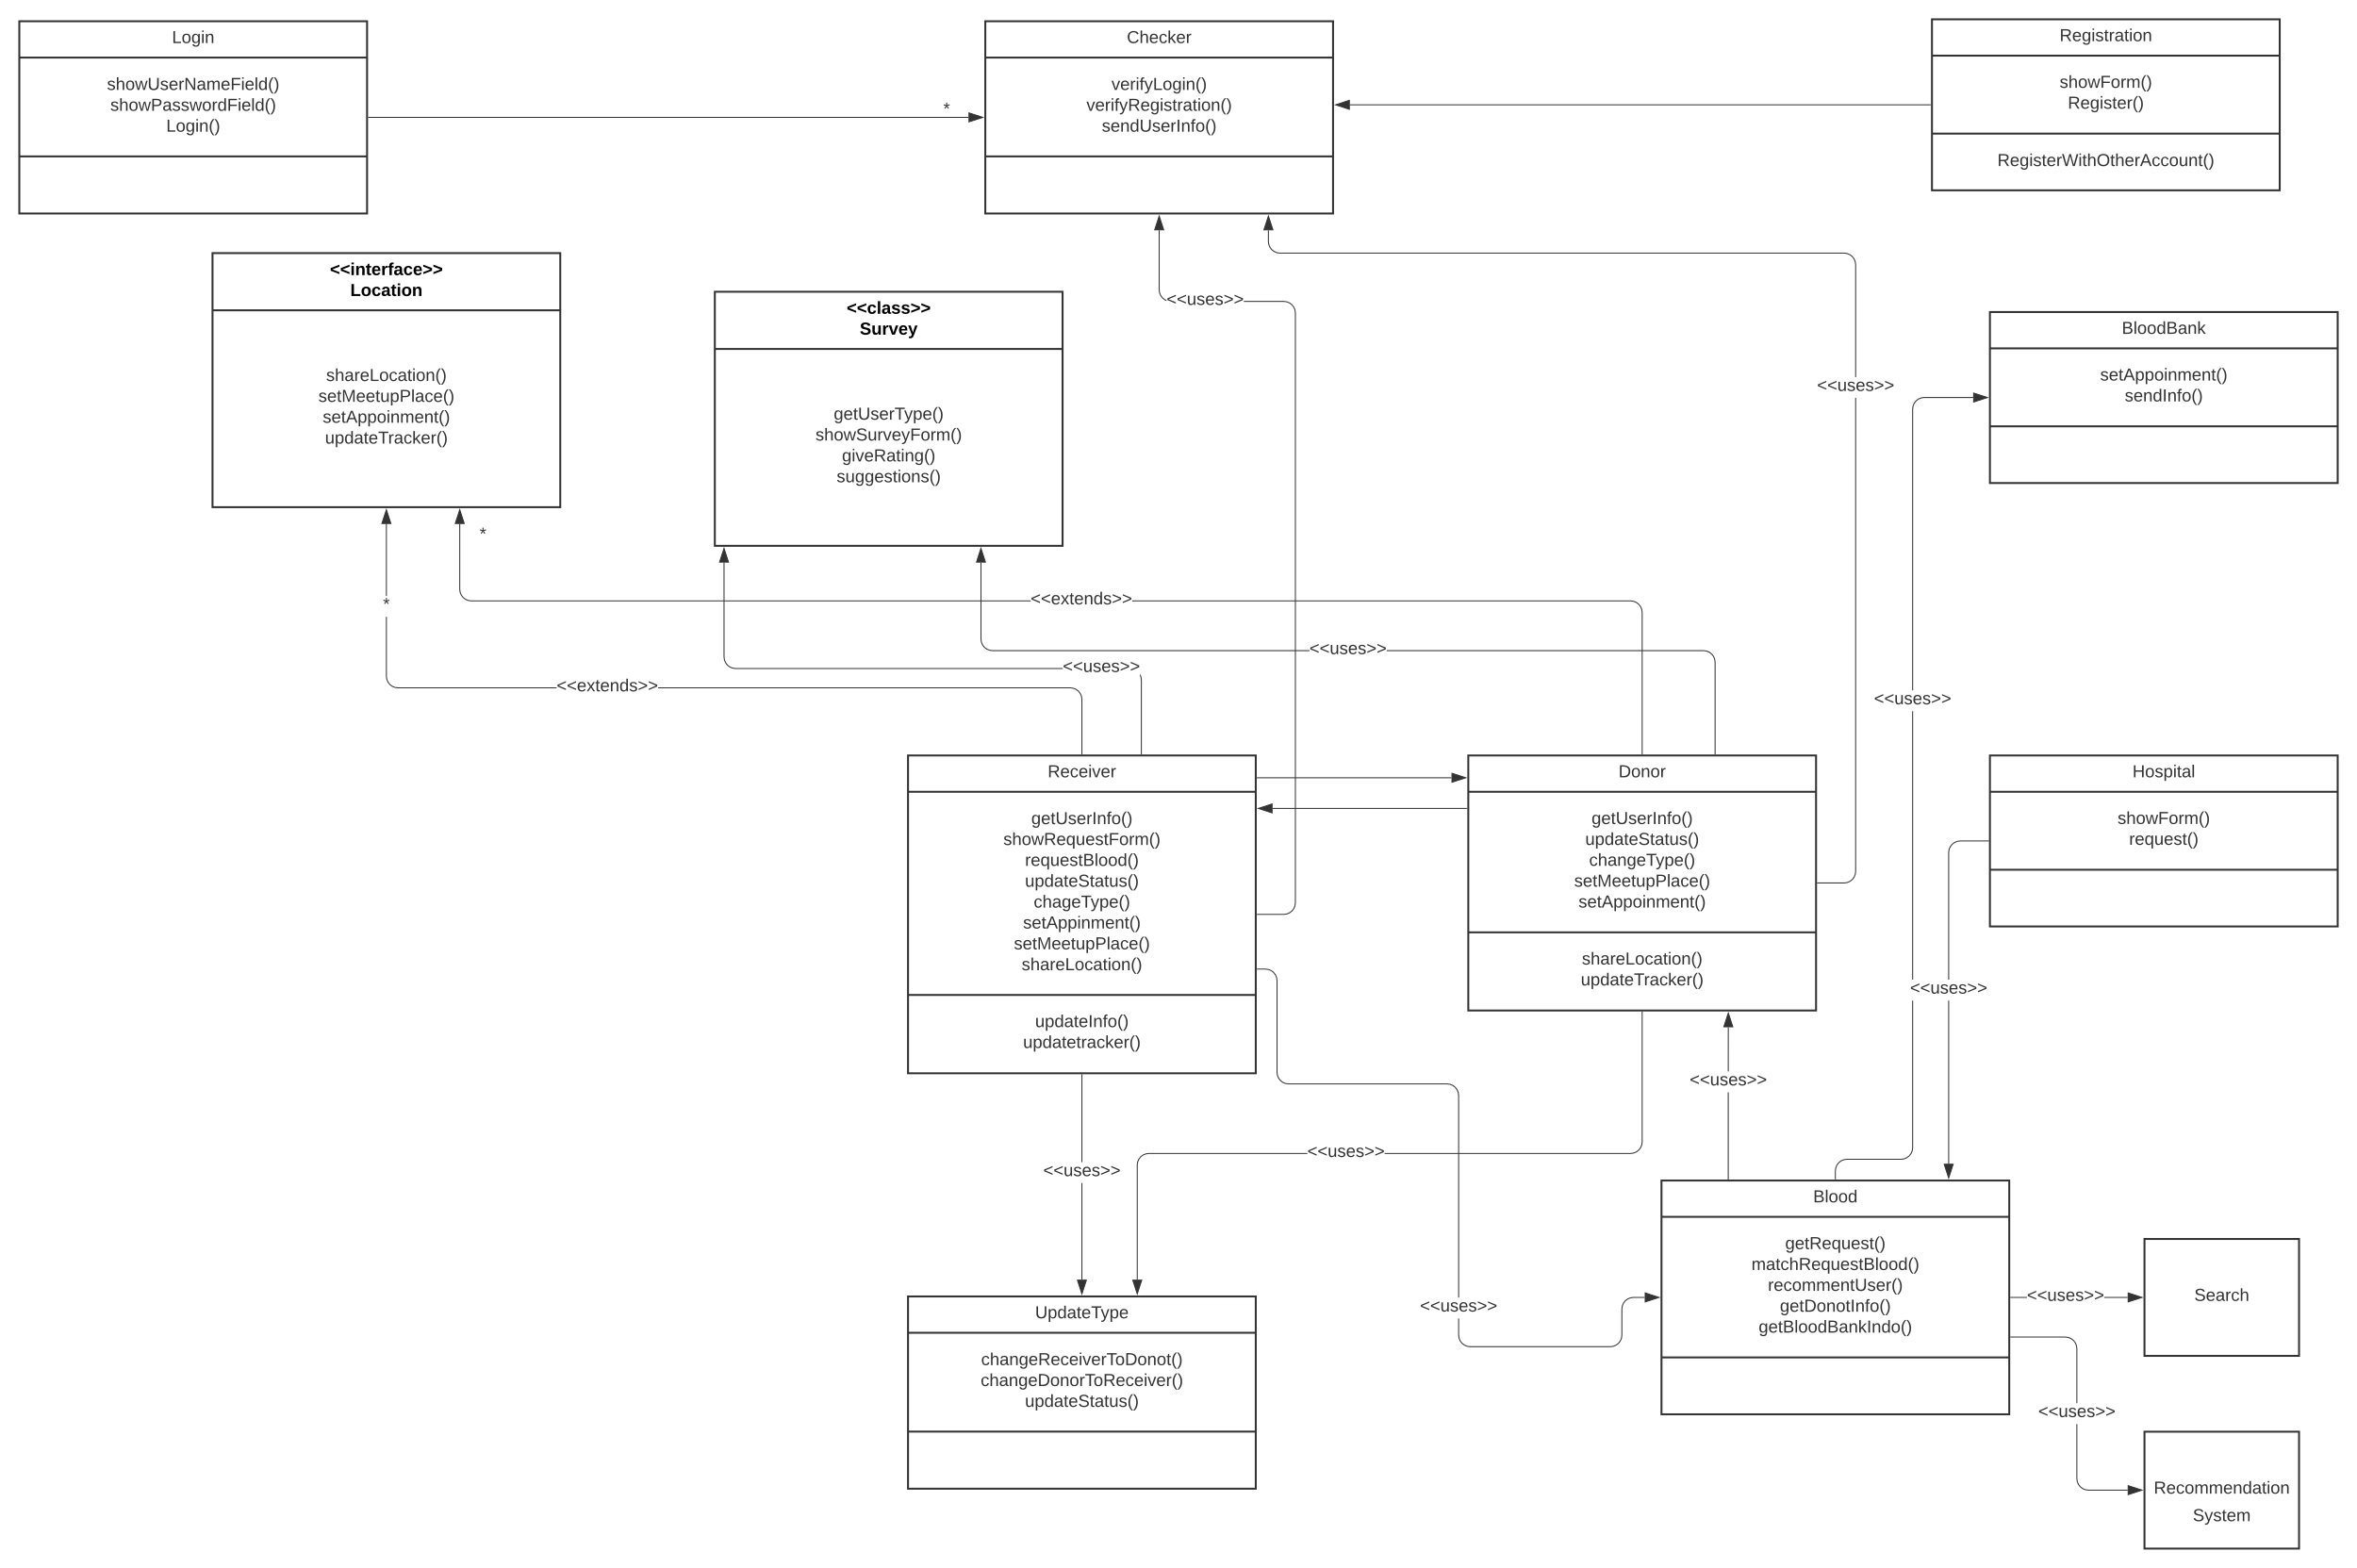 <svg xmlns="http://www.w3.org/2000/svg" xmlns:xlink="http://www.w3.org/1999/xlink" xmlns:lucid="lucid" width="2440" height="1623"><g transform="translate(-20 -78)" lucid:page-tab-id="HWEp-vi-RSFO"><path d="M0 0h2680.45v2909.3H0z" fill="#fff"/><path d="M40 100h360v199H40z" stroke="#333" stroke-width="2" fill="#fff"/><path d="M40 137.6h360M40 239.9h360" stroke="#333" stroke-width="2" fill="none"/><use xlink:href="#a" transform="matrix(1,0,0,1,48,108) translate(150.025 14.6)"/><use xlink:href="#b" transform="matrix(1,0,0,1,52,145.6) translate(78.75 25.5)"/><use xlink:href="#c" transform="matrix(1,0,0,1,52,145.6) translate(82.2 47.1)"/><use xlink:href="#d" transform="matrix(1,0,0,1,52,145.6) translate(140.075 68.7)"/><path d="M1040 100h360v199h-360z" stroke="#333" stroke-width="2" fill="#fff"/><path d="M1040 137.6h360m-360 102.3h360" stroke="#333" stroke-width="2" fill="none"/><use xlink:href="#e" transform="matrix(1,0,0,1,1048,108) translate(138.55 14.6)"/><use xlink:href="#f" transform="matrix(1,0,0,1,1052,145.6) translate(118.625 25.5)"/><use xlink:href="#g" transform="matrix(1,0,0,1,1052,145.6) translate(92.7 47.1)"/><use xlink:href="#h" transform="matrix(1,0,0,1,1052,145.6) translate(108.6 68.7)"/><path d="M240 340h360v263H240z" stroke="#333" stroke-width="2" fill="#fff"/><path d="M240 399.2h360" stroke="#333" stroke-width="2" fill="none"/><use xlink:href="#i" transform="matrix(1,0,0,1,248,348) translate(113.575 14.8)"/><use xlink:href="#j" transform="matrix(1,0,0,1,248,348) translate(134.625 36.4)"/><use xlink:href="#k" transform="matrix(1,0,0,1,252,407.2) translate(105.6 65.2)"/><use xlink:href="#l" transform="matrix(1,0,0,1,252,407.2) translate(97.6 86.8)"/><use xlink:href="#m" transform="matrix(1,0,0,1,252,407.2) translate(102.1 108.4)"/><use xlink:href="#n" transform="matrix(1,0,0,1,252,407.2) translate(104.45 130)"/><path d="M760 380h360v263H760z" stroke="#333" stroke-width="2" fill="#fff"/><path d="M760 439.2h360" stroke="#333" stroke-width="2" fill="none"/><use xlink:href="#o" transform="matrix(1,0,0,1,768,388) translate(128.5 14.8)"/><use xlink:href="#p" transform="matrix(1,0,0,1,768,388) translate(142.025 36.4)"/><use xlink:href="#q" transform="matrix(1,0,0,1,772,447.2) translate(111.125 65.2)"/><use xlink:href="#r" transform="matrix(1,0,0,1,772,447.2) translate(92.175 86.8)"/><use xlink:href="#s" transform="matrix(1,0,0,1,772,447.2) translate(119.625 108.4)"/><use xlink:href="#t" transform="matrix(1,0,0,1,772,447.2) translate(114.075 130)"/><path d="M960 860h360v329H960z" stroke="#333" stroke-width="2" fill="#fff"/><path d="M960 897.6h360m-360 210.3h360" stroke="#333" stroke-width="2" fill="none"/><use xlink:href="#u" transform="matrix(1,0,0,1,968,868) translate(136.575 14.6)"/><use xlink:href="#v" transform="matrix(1,0,0,1,972,905.6) translate(115.6 25.5)"/><use xlink:href="#w" transform="matrix(1,0,0,1,972,905.6) translate(86.675 47.1)"/><use xlink:href="#x" transform="matrix(1,0,0,1,972,905.6) translate(109.1 68.7)"/><use xlink:href="#y" transform="matrix(1,0,0,1,972,905.6) translate(109.05 90.3)"/><use xlink:href="#z" transform="matrix(1,0,0,1,972,905.6) translate(118.075 111.9)"/><use xlink:href="#A" transform="matrix(1,0,0,1,972,905.6) translate(107.1 133.5)"/><use xlink:href="#l" transform="matrix(1,0,0,1,972,905.6) translate(97.6 155.1)"/><use xlink:href="#B" transform="matrix(1,0,0,1,972,905.6) translate(105.6 176.7)"/><use xlink:href="#C" transform="matrix(1,0,0,1,972,1115.9) translate(119.55 25.3)"/><use xlink:href="#D" transform="matrix(1,0,0,1,972,1115.9) translate(107.1 46.9)"/><path d="M1540 860h360v264h-360z" stroke="#333" stroke-width="2" fill="#fff"/><path d="M1540 897.6h360m-360 145.5h360" stroke="#333" stroke-width="2" fill="none"/><use xlink:href="#E" transform="matrix(1,0,0,1,1548,868) translate(147.55 14.6)"/><use xlink:href="#v" transform="matrix(1,0,0,1,1552,905.6) translate(115.6 25.4)"/><use xlink:href="#y" transform="matrix(1,0,0,1,1552,905.6) translate(109.05 47)"/><use xlink:href="#F" transform="matrix(1,0,0,1,1552,905.6) translate(113.075 68.6)"/><use xlink:href="#l" transform="matrix(1,0,0,1,1552,905.6) translate(97.6 90.2)"/><use xlink:href="#G" transform="matrix(1,0,0,1,1552,905.6) translate(102.1 111.8)"/><use xlink:href="#k" transform="matrix(1,0,0,1,1552,1051.1) translate(105.6 25.3)"/><use xlink:href="#n" transform="matrix(1,0,0,1,1552,1051.1) translate(104.45 46.9)"/><path d="M1128.03 789.5l3.2.42 3 1.24 2.6 2 2 2.6 1.25 3 .42 3.2v56.54h-1v-56.47l-.4-3-1.14-2.77-1.83-2.4-2.4-1.82-2.75-1.14-3-.4H701.2v-1zm-707.13-8.52l1.14 2.76 1.83 2.4 2.4 1.82 2.75 1.14 3 .4H596.2v1H431.97l-3.2-.42-3-1.24-2.6-2-2-2.6-1.25-3-.42-3.2v-61.46h1v61.4zm-.4-86h-1v-74.6h1zM1140.5 859h-1v-.5h1zM424.64 619.88h-9.28l4.64-14.26z" fill="#333"/><path d="M425.32 620.38h-10.64L420 604zm-9.27-1h7.9L420 607.24z" fill="#333"/><use xlink:href="#H" transform="matrix(1,0,0,1,596.202,779.2) translate(0.005 14.4)"/><use xlink:href="#I" transform="matrix(1,0,0,1,416.5,694.979) translate(0.005 14.4)"/><path d="M1708.03 699.5l3.2.42 3 1.24 2.6 2 2 2.6 1.25 3 .42 3.2V858.5h-1V712.03l-.4-3-1.14-2.77-1.83-2.4-2.4-1.82-2.75-1.14-3-.4h-516v-1zm-1211.2-8.52l1.14 2.76 1.83 2.4 2.4 1.82 2.75 1.14 3.02.4h579v1H507.9l-3.2-.42-3-1.24-2.6-2-2-2.6-1.25-3-.42-3.2v-67.66h1v67.6zM1720.5 859h-1v-.5h1zM500.57 619.88h-9.27l4.63-14.26z" fill="#333"/><path d="M501.26 620.38H490.6l5.33-16.38zm-9.27-1h7.88l-3.95-12.14z" fill="#333"/><use xlink:href="#H" transform="matrix(1,0,0,1,1086.967,689.2) translate(0.005 14.4)"/><path d="M1321.5 883.1h201.12" stroke="#333" fill="none"/><path d="M1321.5 883.6h-.5v-1h.5z" fill="#333"/><path d="M1537.38 883.1l-14.26 4.62v-9.27z" stroke="#333" fill="#333"/><path d="M1538.5 914.83h-201.12" stroke="#333" fill="none"/><path d="M1539 915.33h-.5v-1h.5z" fill="#333"/><path d="M1322.62 914.83l14.26-4.64v9.26z" stroke="#333" fill="#333"/><path d="M1200.4 775.76l1.24 3 .42 3.2v76.54h-1v-76.47l-.4-3-.47-1.15v-2.4zm-429.98-14.78l1.14 2.76 1.84 2.4 2.4 1.82 2.74 1.14 3.02.4h338.63v1H781.5l-3.22-.42-3-1.24-2.6-2-2-2.6-1.23-3-.42-3.2v-97.66h1v97.6zM1202.06 859h-1v-.5h1zM774.16 659.88h-9.27l4.63-14.26z" fill="#333"/><path d="M774.85 660.38H764.2l5.33-16.38zm-9.27-1h7.9l-3.95-12.14z" fill="#333"/><use xlink:href="#J" transform="matrix(1,0,0,1,1120.194,759.2) translate(0.005 14.4)"/><path d="M400 603h240v60H400z" stroke="#000" stroke-opacity="0" stroke-width="2" fill="#fff" fill-opacity="0"/><use xlink:href="#I" transform="matrix(1,0,0,1,405,608) translate(111.5 28.6)"/><path d="M1783.54 751l3.2.42 3 1.24 2.6 2 2 2.6 1.25 3 .4 3.2v95.04h-1v-94.97l-.4-3-1.13-2.77-1.83-2.4-2.4-1.82-2.75-1.14-3.02-.4H1455.5v-1zm-747.14-8.52l1.15 2.76 1.83 2.4 2.4 1.82 2.75 1.14 3 .4h327.98v1H1047.5l-3.22-.42-3-1.24-2.6-2-2-2.6-1.23-3-.42-3.2v-79.16h1v79.1zM1796 859h-1v-.5h1zM1040.14 659.88h-9.27l4.64-14.26z" fill="#333"/><path d="M1040.83 660.38h-10.64l5.3-16.38zm-9.27-1h7.9l-3.95-12.14z" fill="#333"/><use xlink:href="#J" transform="matrix(1,0,0,1,1375.509,740.7) translate(0.005 14.4)"/><path d="M1941.5 980.03l-.42 3.2-1.24 3-2 2.6-2.6 2-3 1.25-3.2.42h-27.54v-1h27.47l3-.4 2.77-1.14 2.4-1.83 1.82-2.4 1.14-2.75.4-3V489.9h1zm-607.93-652.06l.4 3 1.14 2.77 1.84 2.4 2.4 1.82 2.75 1.14 3 .4h583.93l3.2.42 3 1.24 2.6 2 2 2.6 1.25 3 .42 3.2v116.35h-1V352.04l-.4-3-1.14-2.77-1.83-2.4-2.4-1.82-2.75-1.14-3-.4h-583.94l-3.22-.42-3-1.24-2.6-2-2-2.6-1.23-3-.43-3.2v-11.66h1zM1901.5 992.5h-.5v-1h.5zM1337.7 315.88h-9.27l4.64-14.26z" fill="#333"/><path d="M1338.4 316.38h-10.65l5.32-16.38zm-9.28-1h7.9l-3.95-12.14z" fill="#333"/><use xlink:href="#J" transform="matrix(1,0,0,1,1901,468.314) translate(0.005 14.4)"/><path d="M401.5 199.5h621.12" stroke="#333" fill="none"/><path d="M401.5 200h-.5v-1h.5z" fill="#333"/><path d="M1037.38 199.5l-14.26 4.64v-9.28z" stroke="#333" fill="#333"/><path d="M880 163h240v60H880z" stroke="#000" stroke-opacity="0" stroke-width="2" fill="#fff" fill-opacity="0"/><use xlink:href="#I" transform="matrix(1,0,0,1,885,168) translate(111.5 28.6)"/><path d="M960 1420h360v199H960z" stroke="#333" stroke-width="2" fill="#fff"/><path d="M960 1457.6h360m-360 102.3h360" stroke="#333" stroke-width="2" fill="none"/><use xlink:href="#K" transform="matrix(1,0,0,1,968,1428) translate(123.55 14.6)"/><use xlink:href="#L" transform="matrix(1,0,0,1,972,1465.6) translate(63.675 25.5)"/><use xlink:href="#M" transform="matrix(1,0,0,1,972,1465.6) translate(63.2 47.1)"/><use xlink:href="#N" transform="matrix(1,0,0,1,972,1465.6) translate(109.05 68.7)"/><path d="M1140.5 1402.62h-1v-99.97h1zm0-121.57h-1v-90.55h1zM1140.5 1190.5h-1v-.5h1zM1140 1417.38l-4.64-14.26h9.28z" fill="#333"/><path d="M1140 1419l-5.32-16.38h10.64zm-3.95-15.38l3.95 12.14 3.95-12.14z" fill="#333"/><use xlink:href="#J" transform="matrix(1,0,0,1,1100,1281.052) translate(0.005 14.4)"/><path d="M1373.38 1272.5h-164.05l-3.02.4-2.74 1.14-2.4 1.83-1.82 2.4-1.15 2.75-.4 3v118.6h-1v-118.65l.42-3.2 1.24-3 2-2.6 2.6-2 3-1.25 3.2-.42h164.12zm347.12-12.47l-.42 3.2-1.24 3-2 2.6-2.6 2-3 1.25-3.2.42h-254.66v-1h254.6l3-.4 2.76-1.14 2.4-1.83 1.82-2.4 1.14-2.75.4-3V1125.5h1zM1720.5 1125.5h-1v-.5h1zM1197.3 1417.38l-4.64-14.26h9.27z" fill="#333"/><path d="M1197.3 1419l-5.33-16.38h10.65zm-3.95-15.38l3.95 12.14 3.95-12.14z" fill="#333"/><use xlink:href="#J" transform="matrix(1,0,0,1,1373.375,1261.2) translate(0.005 14.4)"/><path d="M1349.03 389.5l3.2.42 3 1.24 2.6 2 2 2.6 1.25 3 .42 3.2v610.57l-.42 3.2-1.24 3-2 2.6-2.6 2-3 1.25-3.2.42h-27.54v-1h27.47l3-.4 2.77-1.14 2.4-1.83 1.82-2.4 1.14-2.75.4-3V402.02l-.4-3-1.14-2.77-1.83-2.4-2.4-1.82-2.75-1.14-3-.4h-41.37v-1zm-128.53-11.53l.4 3 1.14 2.77 1.83 2.4 2.4 1.82 1.34.56v1.08l-1.84-.76-2.6-2-2-2.6-1.24-3-.42-3.2v-61.66h1z" fill="#333"/><path d="M1321.5 1025h-.5v-1h.5zM1224.64 315.88h-9.28l4.64-14.26z" fill="#333"/><path d="M1225.32 316.38h-10.64L1220 300zm-9.27-1h7.9l-3.95-12.14z" fill="#333"/><use xlink:href="#J" transform="matrix(1,0,0,1,1227.606,379.2) translate(0.005 14.4)"/><path d="M1740 1300h360v242h-360z" stroke="#333" stroke-width="2" fill="#fff"/><path d="M1740 1337.6h360m-360 145.5h360" stroke="#333" stroke-width="2" fill="none"/><use xlink:href="#O" transform="matrix(1,0,0,1,1748,1308) translate(149.025 14.6)"/><use xlink:href="#P" transform="matrix(1,0,0,1,1752,1345.6) translate(116.075 25.4)"/><use xlink:href="#Q" transform="matrix(1,0,0,1,1752,1345.6) translate(81.125 47)"/><use xlink:href="#R" transform="matrix(1,0,0,1,1752,1345.6) translate(98.175 68.6)"/><use xlink:href="#S" transform="matrix(1,0,0,1,1752,1345.6) translate(110.575 90.2)"/><use xlink:href="#T" transform="matrix(1,0,0,1,1752,1345.6) translate(88.575 111.8)"/><path d="M1809.6 1212.04v86.46h-1V1208.74h1zm.06-70.66l-.04 45.75h-1l.04-45.75zM1809.6 1299h-1v-.5h1zM1813.8 1140.88h-9.27l4.63-14.26z" fill="#333"/><path d="M1814.5 1141.38h-10.66l5.32-16.38zm-9.28-1h7.9l-3.96-12.14z" fill="#333"/><use xlink:href="#J" transform="matrix(1,0,0,1,1769.165,1187.126) translate(0.005 14.4)"/><path d="M1722.62 1421.5h-11.6l-3 .4-2.76 1.14-2.4 1.83-1.82 2.4-1.14 2.75-.4 3v27l-.42 3.22-1.24 3-2 2.6-2.6 2-3 1.24-3.2.42h-145.07l-3.2-.42-3-1.24-2.6-2-2-2.6-1.25-3-.42-3.2v-17.25h1v17.17l.4 3 1.14 2.77 1.83 2.4 2.4 1.82 2.75 1.14 3 .4h144.95l3-.4 2.77-1.14 2.4-1.83 1.82-2.4 1.14-2.75.4-3v-27l.42-3.22 1.24-3 2-2.6 2.6-2 3-1.24 3.2-.42h11.66zm-389.38-340.44l3 1.24 2.6 2 2 2.6 1.24 3 .42 3.2v94.87l.4 3 1.14 2.77 1.83 2.4 2.4 1.82 2.75 1.14 3 .4h164l3.22.42 3 1.24 2.6 2 2 2.6 1.24 3 .42 3.2v209.23h-1v-209.17l-.4-3-1.14-2.77-1.83-2.4-2.4-1.82-2.75-1.14-3-.4h-164l-3.22-.42-3-1.24-2.6-2-2-2.6-1.24-3-.42-3.2v-94.87l-.4-3.02-1.14-2.75-1.83-2.4-2.4-1.83-2.75-1.14-3-.4h-8.48v-1h8.53z" fill="#333"/><path d="M1321.5 1081.63h-.5v-1h.5zM1737.38 1421l-14.26 4.64v-9.28z" fill="#333"/><path d="M1739 1421l-16.38 5.32v-10.64zm-15.38 3.95l12.14-3.95-12.14-3.95z" fill="#333"/><use xlink:href="#J" transform="matrix(1,0,0,1,1490,1421.194) translate(0.005 14.4)"/><path d="M2080 401h360v177h-360z" stroke="#333" stroke-width="2" fill="#fff"/><path d="M2080 438.6h360m-360 80.7h360" stroke="#333" stroke-width="2" fill="none"/><use xlink:href="#U" transform="matrix(1,0,0,1,2088,409) translate(128.525 14.6)"/><use xlink:href="#m" transform="matrix(1,0,0,1,2092,446.6) translate(102.1 25.3)"/><use xlink:href="#V" transform="matrix(1,0,0,1,2092,446.6) translate(127.55 46.9)"/><path d="M2080 860h360v177h-360z" stroke="#333" stroke-width="2" fill="#fff"/><path d="M2080 897.6h360m-360 80.7h360" stroke="#333" stroke-width="2" fill="none"/><use xlink:href="#W" transform="matrix(1,0,0,1,2088,868) translate(139.575 14.6)"/><use xlink:href="#X" transform="matrix(1,0,0,1,2092,905.6) translate(120.15 25.3)"/><use xlink:href="#Y" transform="matrix(1,0,0,1,2092,905.6) translate(132.075 46.9)"/><path d="M2000.5 1266.03l-.42 3.2-1.24 3-2 2.6-2.6 2-3 1.25-3.2.42h-56l-3.02.4-2.76 1.14-2.4 1.83-1.82 2.4-1.14 2.75-.4 3v8.48h-1v-8.53l.42-3.2 1.24-3 2-2.6 2.6-2 3-1.25 3.2-.42h56l3.02-.4 2.76-1.14 2.4-1.83 1.82-2.4 1.14-2.75.4-3V1113.7h1zm0-173.93h-1V814.2h1zm62.12-602.1h-50.6l-3 .4-2.76 1.14-2.4 1.83-1.82 2.4-1.14 2.75-.4 3v291.1h-1V501.46l.42-3.2 1.24-3 2-2.6 2.6-2 3-1.25 3.2-.42h50.66z" fill="#333"/><path d="M1920.5 1299h-1v-.5h1zM2077.38 489.5l-14.26 4.64v-9.28z" fill="#333"/><path d="M2079 489.5l-16.38 5.32v-10.64zm-15.38 3.95l12.14-3.95-12.14-3.95z" fill="#333"/><g><use xlink:href="#J" transform="matrix(1,0,0,1,1960,792.612) translate(0.005 14.4)"/></g><path d="M2240 1360.5h160v121h-160z" stroke="#333" stroke-width="2" fill="#fff"/><g><use xlink:href="#Z" transform="matrix(1,0,0,1,2248,1368.5) translate(43.525 56.1)"/></g><path d="M2118.3 1421.5h-16.8v-1h16.8zm104.32 0h-24.32v-1h24.32zM2101.5 1421.5h-.5v-1h.5zM2237.38 1421l-14.26 4.64v-9.28z" fill="#333"/><path d="M2239 1421l-16.38 5.32v-10.64zm-15.38 3.95l12.14-3.95-12.14-3.95z" fill="#333"/><g><use xlink:href="#J" transform="matrix(1,0,0,1,2118.302,1410.2) translate(0.005 14.4)"/></g><path d="M2240 1560h160v121h-160z" stroke="#333" stroke-width="2" fill="#fff"/><g><use xlink:href="#aa" transform="matrix(1,0,0,1,2248,1568) translate(1.6 56.1)"/></g><path d="M2200 1619h240v60h-240z" stroke="#000" stroke-opacity="0" stroke-width="2" fill="#fff" fill-opacity="0"/><g><use xlink:href="#ab" transform="matrix(1,0,0,1,2205,1624) translate(85.025 28.6)"/></g><path d="M2170.5 1608.47l.4 3 1.14 2.77 1.83 2.4 2.4 1.82 2.75 1.14 3 .4h40.6v1h-40.65l-3.2-.42-3-1.24-2.6-2-2-2.6-1.25-3-.42-3.2v-56.48h1zm-9.26-146.54l3 1.25 2.6 2 2 2.6 1.24 3 .42 3.2v56.48h-1v-56.42l-.4-3-1.14-2.77-1.83-2.4-2.4-1.82-2.75-1.14-3-.4h-56.48v-1h56.53z" fill="#333"/><path d="M2101.5 1462.5h-.5v-1h.5zM2237.38 1620.5l-14.26 4.64v-9.28z" fill="#333"/><path d="M2239 1620.5l-16.38 5.32v-10.64zm-15.38 3.95l12.14-3.95-12.14-3.95z" fill="#333"/><g><use xlink:href="#J" transform="matrix(1,0,0,1,2130,1530.456) translate(0.005 14.4)"/></g><path d="M2037.8 1282.62h-1V1113.7h1zM2078.5 949h-29.17l-3.02.4-2.75 1.14-2.38 1.83-1.84 2.4-1.14 2.75-.4 3v131.58h-1V960.47l.4-3.2 1.26-3 2-2.6 2.6-2 3-1.25 3.2-.42h29.24zM2079 949h-.5v-1h.5zM2037.3 1297.38l-4.64-14.26h9.27z" fill="#333"/><path d="M2037.3 1299l-5.33-16.38h10.65zm-3.95-15.38l3.94 12.14 3.94-12.14z" fill="#333"/><g><use xlink:href="#J" transform="matrix(1,0,0,1,1997.294,1092.097) translate(0.005 14.4)"/></g><path d="M2020 98h360v177h-360z" stroke="#333" stroke-width="2" fill="#fff"/><path d="M2020 135.6h360m-360 80.7h360" stroke="#333" stroke-width="2" fill="none"/><g><use xlink:href="#ac" transform="matrix(1,0,0,1,2028,106) translate(124.1 14.6)"/></g><g><use xlink:href="#X" transform="matrix(1,0,0,1,2032,143.6) translate(120.15 25.3)"/><use xlink:href="#ad" transform="matrix(1,0,0,1,2032,143.6) translate(128.625 46.9)"/></g><g><use xlink:href="#ae" transform="matrix(1,0,0,1,2032,224.3) translate(55.7 25.6)"/></g><path d="M2018.5 186.5h-601.12" stroke="#333" fill="none"/><path d="M2019 187h-.5v-1h.5z" fill="#333"/><path d="M1402.62 186.5l14.26-4.64v9.28z" stroke="#333" fill="#333"/><defs><path fill="#333" d="M30 0v-248h33v221h125V0H30" id="af"/><path fill="#333" d="M100-194c62-1 85 37 85 99 1 63-27 99-86 99S16-35 15-95c0-66 28-99 85-99zM99-20c44 1 53-31 53-75 0-43-8-75-51-75s-53 32-53 75 10 74 51 75" id="ag"/><path fill="#333" d="M177-190C167-65 218 103 67 71c-23-6-38-20-44-43l32-5c15 47 100 32 89-28v-30C133-14 115 1 83 1 29 1 15-40 15-95c0-56 16-97 71-98 29-1 48 16 59 35 1-10 0-23 2-32h30zM94-22c36 0 50-32 50-73 0-42-14-75-50-75-39 0-46 34-46 75s6 73 46 73" id="ah"/><path fill="#333" d="M24-231v-30h32v30H24zM24 0v-190h32V0H24" id="ai"/><path fill="#333" d="M117-194c89-4 53 116 60 194h-32v-121c0-31-8-49-39-48C34-167 62-67 57 0H25l-1-190h30c1 10-1 24 2 32 11-22 29-35 61-36" id="aj"/><g id="a"><use transform="matrix(0.05,0,0,0.05,0,0)" xlink:href="#af"/><use transform="matrix(0.05,0,0,0.05,10,0)" xlink:href="#ag"/><use transform="matrix(0.05,0,0,0.05,20,0)" xlink:href="#ah"/><use transform="matrix(0.05,0,0,0.05,30,0)" xlink:href="#ai"/><use transform="matrix(0.05,0,0,0.05,33.95,0)" xlink:href="#aj"/></g><path fill="#333" d="M135-143c-3-34-86-38-87 0 15 53 115 12 119 90S17 21 10-45l28-5c4 36 97 45 98 0-10-56-113-15-118-90-4-57 82-63 122-42 12 7 21 19 24 35" id="ak"/><path fill="#333" d="M106-169C34-169 62-67 57 0H25v-261h32l-1 103c12-21 28-36 61-36 89 0 53 116 60 194h-32v-121c2-32-8-49-39-48" id="al"/><path fill="#333" d="M206 0h-36l-40-164L89 0H53L-1-190h32L70-26l43-164h34l41 164 42-164h31" id="am"/><path fill="#333" d="M232-93c-1 65-40 97-104 97C67 4 28-28 28-90v-158h33c8 89-33 224 67 224 102 0 64-133 71-224h33v155" id="an"/><path fill="#333" d="M100-194c63 0 86 42 84 106H49c0 40 14 67 53 68 26 1 43-12 49-29l28 8c-11 28-37 45-77 45C44 4 14-33 15-96c1-61 26-98 85-98zm52 81c6-60-76-77-97-28-3 7-6 17-6 28h103" id="ao"/><path fill="#333" d="M114-163C36-179 61-72 57 0H25l-1-190h30c1 12-1 29 2 39 6-27 23-49 58-41v29" id="ap"/><path fill="#333" d="M190 0L58-211 59 0H30v-248h39L202-35l-2-213h31V0h-41" id="aq"/><path fill="#333" d="M141-36C126-15 110 5 73 4 37 3 15-17 15-53c-1-64 63-63 125-63 3-35-9-54-41-54-24 1-41 7-42 31l-33-3c5-37 33-52 76-52 45 0 72 20 72 64v82c-1 20 7 32 28 27v20c-31 9-61-2-59-35zM48-53c0 20 12 33 32 33 41-3 63-29 60-74-43 2-92-5-92 41" id="ar"/><path fill="#333" d="M210-169c-67 3-38 105-44 169h-31v-121c0-29-5-50-35-48C34-165 62-65 56 0H25l-1-190h30c1 10-1 24 2 32 10-44 99-50 107 0 11-21 27-35 58-36 85-2 47 119 55 194h-31v-121c0-29-5-49-35-48" id="as"/><path fill="#333" d="M63-220v92h138v28H63V0H30v-248h175v28H63" id="at"/><path fill="#333" d="M24 0v-261h32V0H24" id="au"/><path fill="#333" d="M85-194c31 0 48 13 60 33l-1-100h32l1 261h-30c-2-10 0-23-3-31C134-8 116 4 85 4 32 4 16-35 15-94c0-66 23-100 70-100zm9 24c-40 0-46 34-46 75 0 40 6 74 45 74 42 0 51-32 51-76 0-42-9-74-50-73" id="av"/><path fill="#333" d="M87 75C49 33 22-17 22-94c0-76 28-126 65-167h31c-38 41-64 92-64 168S80 34 118 75H87" id="aw"/><path fill="#333" d="M33-261c38 41 65 92 65 168S71 34 33 75H2C39 34 66-17 66-93S39-220 2-261h31" id="ax"/><g id="b"><use transform="matrix(0.05,0,0,0.05,0,0)" xlink:href="#ak"/><use transform="matrix(0.05,0,0,0.05,9,0)" xlink:href="#al"/><use transform="matrix(0.05,0,0,0.05,19,0)" xlink:href="#ag"/><use transform="matrix(0.05,0,0,0.05,29,0)" xlink:href="#am"/><use transform="matrix(0.05,0,0,0.05,41.95,0)" xlink:href="#an"/><use transform="matrix(0.05,0,0,0.05,54.9,0)" xlink:href="#ak"/><use transform="matrix(0.05,0,0,0.05,63.9,0)" xlink:href="#ao"/><use transform="matrix(0.05,0,0,0.05,73.9,0)" xlink:href="#ap"/><use transform="matrix(0.05,0,0,0.05,79.85,0)" xlink:href="#aq"/><use transform="matrix(0.05,0,0,0.05,92.8,0)" xlink:href="#ar"/><use transform="matrix(0.05,0,0,0.05,102.8,0)" xlink:href="#as"/><use transform="matrix(0.05,0,0,0.05,117.75,0)" xlink:href="#ao"/><use transform="matrix(0.05,0,0,0.05,127.75,0)" xlink:href="#at"/><use transform="matrix(0.05,0,0,0.05,138.7,0)" xlink:href="#ai"/><use transform="matrix(0.05,0,0,0.05,142.65,0)" xlink:href="#ao"/><use transform="matrix(0.05,0,0,0.05,152.65,0)" xlink:href="#au"/><use transform="matrix(0.05,0,0,0.05,156.6,0)" xlink:href="#av"/><use transform="matrix(0.05,0,0,0.05,166.6,0)" xlink:href="#aw"/><use transform="matrix(0.05,0,0,0.05,172.55,0)" xlink:href="#ax"/></g><path fill="#333" d="M30-248c87 1 191-15 191 75 0 78-77 80-158 76V0H30v-248zm33 125c57 0 124 11 124-50 0-59-68-47-124-48v98" id="ay"/><g id="c"><use transform="matrix(0.05,0,0,0.05,0,0)" xlink:href="#ak"/><use transform="matrix(0.05,0,0,0.05,9,0)" xlink:href="#al"/><use transform="matrix(0.05,0,0,0.05,19,0)" xlink:href="#ag"/><use transform="matrix(0.05,0,0,0.05,29,0)" xlink:href="#am"/><use transform="matrix(0.05,0,0,0.05,41.95,0)" xlink:href="#ay"/><use transform="matrix(0.05,0,0,0.05,53.95,0)" xlink:href="#ar"/><use transform="matrix(0.05,0,0,0.05,63.95,0)" xlink:href="#ak"/><use transform="matrix(0.05,0,0,0.05,72.95,0)" xlink:href="#ak"/><use transform="matrix(0.05,0,0,0.05,81.95,0)" xlink:href="#am"/><use transform="matrix(0.05,0,0,0.05,94.9,0)" xlink:href="#ag"/><use transform="matrix(0.05,0,0,0.05,104.9,0)" xlink:href="#ap"/><use transform="matrix(0.05,0,0,0.05,110.85,0)" xlink:href="#av"/><use transform="matrix(0.05,0,0,0.05,120.85,0)" xlink:href="#at"/><use transform="matrix(0.05,0,0,0.05,131.8,0)" xlink:href="#ai"/><use transform="matrix(0.05,0,0,0.05,135.75,0)" xlink:href="#ao"/><use transform="matrix(0.05,0,0,0.05,145.75,0)" xlink:href="#au"/><use transform="matrix(0.05,0,0,0.05,149.7,0)" xlink:href="#av"/><use transform="matrix(0.05,0,0,0.05,159.7,0)" xlink:href="#aw"/><use transform="matrix(0.05,0,0,0.05,165.65,0)" xlink:href="#ax"/></g><g id="d"><use transform="matrix(0.05,0,0,0.05,0,0)" xlink:href="#af"/><use transform="matrix(0.05,0,0,0.05,10,0)" xlink:href="#ag"/><use transform="matrix(0.05,0,0,0.05,20,0)" xlink:href="#ah"/><use transform="matrix(0.05,0,0,0.05,30,0)" xlink:href="#ai"/><use transform="matrix(0.05,0,0,0.05,33.95,0)" xlink:href="#aj"/><use transform="matrix(0.05,0,0,0.05,43.95,0)" xlink:href="#aw"/><use transform="matrix(0.05,0,0,0.05,49.9,0)" xlink:href="#ax"/></g><path fill="#333" d="M212-179c-10-28-35-45-73-45-59 0-87 40-87 99 0 60 29 101 89 101 43 0 62-24 78-52l27 14C228-24 195 4 139 4 59 4 22-46 18-125c-6-104 99-153 187-111 19 9 31 26 39 46" id="az"/><path fill="#333" d="M96-169c-40 0-48 33-48 73s9 75 48 75c24 0 41-14 43-38l32 2c-6 37-31 61-74 61-59 0-76-41-82-99-10-93 101-131 147-64 4 7 5 14 7 22l-32 3c-4-21-16-35-41-35" id="aA"/><path fill="#333" d="M143 0L79-87 56-68V0H24v-261h32v163l83-92h37l-77 82L181 0h-38" id="aB"/><g id="e"><use transform="matrix(0.05,0,0,0.05,0,0)" xlink:href="#az"/><use transform="matrix(0.05,0,0,0.05,12.95,0)" xlink:href="#al"/><use transform="matrix(0.05,0,0,0.05,22.95,0)" xlink:href="#ao"/><use transform="matrix(0.05,0,0,0.05,32.95,0)" xlink:href="#aA"/><use transform="matrix(0.05,0,0,0.05,41.95,0)" xlink:href="#aB"/><use transform="matrix(0.05,0,0,0.05,50.95,0)" xlink:href="#ao"/><use transform="matrix(0.05,0,0,0.05,60.95,0)" xlink:href="#ap"/></g><path fill="#333" d="M108 0H70L1-190h34L89-25l56-165h34" id="aC"/><path fill="#333" d="M101-234c-31-9-42 10-38 44h38v23H63V0H32v-167H5v-23h27c-7-52 17-82 69-68v24" id="aD"/><path fill="#333" d="M179-190L93 31C79 59 56 82 12 73V49c39 6 53-20 64-50L1-190h34L92-34l54-156h33" id="aE"/><g id="f"><use transform="matrix(0.05,0,0,0.05,0,0)" xlink:href="#aC"/><use transform="matrix(0.05,0,0,0.05,9,0)" xlink:href="#ao"/><use transform="matrix(0.05,0,0,0.05,19,0)" xlink:href="#ap"/><use transform="matrix(0.05,0,0,0.05,24.95,0)" xlink:href="#ai"/><use transform="matrix(0.05,0,0,0.05,28.9,0)" xlink:href="#aD"/><use transform="matrix(0.05,0,0,0.05,33.9,0)" xlink:href="#aE"/><use transform="matrix(0.05,0,0,0.05,42.9,0)" xlink:href="#af"/><use transform="matrix(0.05,0,0,0.05,52.9,0)" xlink:href="#ag"/><use transform="matrix(0.05,0,0,0.05,62.9,0)" xlink:href="#ah"/><use transform="matrix(0.05,0,0,0.05,72.9,0)" xlink:href="#ai"/><use transform="matrix(0.05,0,0,0.05,76.85,0)" xlink:href="#aj"/><use transform="matrix(0.05,0,0,0.05,86.85,0)" xlink:href="#aw"/><use transform="matrix(0.05,0,0,0.05,92.8,0)" xlink:href="#ax"/></g><path fill="#333" d="M233-177c-1 41-23 64-60 70L243 0h-38l-65-103H63V0H30v-248c88 3 205-21 203 71zM63-129c60-2 137 13 137-47 0-61-80-42-137-45v92" id="aF"/><path fill="#333" d="M59-47c-2 24 18 29 38 22v24C64 9 27 4 27-40v-127H5v-23h24l9-43h21v43h35v23H59v120" id="aG"/><g id="g"><use transform="matrix(0.05,0,0,0.05,0,0)" xlink:href="#aC"/><use transform="matrix(0.05,0,0,0.05,9,0)" xlink:href="#ao"/><use transform="matrix(0.05,0,0,0.05,19,0)" xlink:href="#ap"/><use transform="matrix(0.05,0,0,0.05,24.95,0)" xlink:href="#ai"/><use transform="matrix(0.05,0,0,0.05,28.9,0)" xlink:href="#aD"/><use transform="matrix(0.05,0,0,0.05,33.9,0)" xlink:href="#aE"/><use transform="matrix(0.05,0,0,0.05,42.9,0)" xlink:href="#aF"/><use transform="matrix(0.05,0,0,0.05,55.85,0)" xlink:href="#ao"/><use transform="matrix(0.05,0,0,0.05,65.85,0)" xlink:href="#ah"/><use transform="matrix(0.05,0,0,0.05,75.85,0)" xlink:href="#ai"/><use transform="matrix(0.05,0,0,0.05,79.8,0)" xlink:href="#ak"/><use transform="matrix(0.05,0,0,0.05,88.8,0)" xlink:href="#aG"/><use transform="matrix(0.05,0,0,0.05,93.8,0)" xlink:href="#ap"/><use transform="matrix(0.05,0,0,0.05,99.75,0)" xlink:href="#ar"/><use transform="matrix(0.05,0,0,0.05,109.75,0)" xlink:href="#aG"/><use transform="matrix(0.05,0,0,0.05,114.75,0)" xlink:href="#ai"/><use transform="matrix(0.05,0,0,0.05,118.7,0)" xlink:href="#ag"/><use transform="matrix(0.05,0,0,0.05,128.7,0)" xlink:href="#aj"/><use transform="matrix(0.05,0,0,0.05,138.7,0)" xlink:href="#aw"/><use transform="matrix(0.05,0,0,0.05,144.65,0)" xlink:href="#ax"/></g><path fill="#333" d="M33 0v-248h34V0H33" id="aH"/><g id="h"><use transform="matrix(0.05,0,0,0.05,0,0)" xlink:href="#ak"/><use transform="matrix(0.05,0,0,0.05,9,0)" xlink:href="#ao"/><use transform="matrix(0.05,0,0,0.05,19,0)" xlink:href="#aj"/><use transform="matrix(0.05,0,0,0.05,29,0)" xlink:href="#av"/><use transform="matrix(0.05,0,0,0.05,39,0)" xlink:href="#an"/><use transform="matrix(0.05,0,0,0.05,51.95,0)" xlink:href="#ak"/><use transform="matrix(0.05,0,0,0.05,60.95,0)" xlink:href="#ao"/><use transform="matrix(0.05,0,0,0.05,70.95,0)" xlink:href="#ap"/><use transform="matrix(0.05,0,0,0.05,76.9,0)" xlink:href="#aH"/><use transform="matrix(0.05,0,0,0.05,81.9,0)" xlink:href="#aj"/><use transform="matrix(0.05,0,0,0.05,91.9,0)" xlink:href="#aD"/><use transform="matrix(0.05,0,0,0.05,96.9,0)" xlink:href="#ag"/><use transform="matrix(0.05,0,0,0.05,106.9,0)" xlink:href="#aw"/><use transform="matrix(0.05,0,0,0.05,112.85,0)" xlink:href="#ax"/></g><path d="M15-91v-56l181-69v40L49-119l147 57v40" id="aI"/><path d="M25-224v-37h50v37H25zM25 0v-190h50V0H25" id="aJ"/><path d="M135-194c87-1 58 113 63 194h-50c-7-57 23-157-34-157-59 0-34 97-39 157H25l-1-190h47c2 12-1 28 3 38 12-26 28-41 61-42" id="aK"/><path d="M115-3C79 11 28 4 28-45v-112H4v-33h27l15-45h31v45h36v33H77v99c-1 23 16 31 38 25v30" id="aL"/><path d="M185-48c-13 30-37 53-82 52C43 2 14-33 14-96s30-98 90-98c62 0 83 45 84 108H66c0 31 8 55 39 56 18 0 30-7 34-22zm-45-69c5-46-57-63-70-21-2 6-4 13-4 21h74" id="aM"/><path d="M135-150c-39-12-60 13-60 57V0H25l-1-190h47c2 13-1 29 3 40 6-28 27-53 61-41v41" id="aN"/><path d="M121-226c-27-7-43 5-38 36h38v33H83V0H34v-157H6v-33h28c-9-59 32-81 87-68v32" id="aO"/><path d="M133-34C117-15 103 5 69 4 32 3 11-16 11-54c-1-60 55-63 116-61 1-26-3-47-28-47-18 1-26 9-28 27l-52-2c7-38 36-58 82-57s74 22 75 68l1 82c-1 14 12 18 25 15v27c-30 8-71 5-69-32zm-48 3c29 0 43-24 42-57-32 0-66-3-65 30 0 17 8 27 23 27" id="aP"/><path d="M190-63c-7 42-38 67-86 67-59 0-84-38-90-98-12-110 154-137 174-36l-49 2c-2-19-15-32-35-32-30 0-35 28-38 64-6 74 65 87 74 30" id="aQ"/><path d="M15-22v-40l146-57-146-57v-40l181 69v56" id="aR"/><g id="i"><use transform="matrix(0.05,0,0,0.05,0,0)" xlink:href="#aI"/><use transform="matrix(0.05,0,0,0.05,10.5,0)" xlink:href="#aI"/><use transform="matrix(0.05,0,0,0.05,21,0)" xlink:href="#aJ"/><use transform="matrix(0.05,0,0,0.05,26,0)" xlink:href="#aK"/><use transform="matrix(0.05,0,0,0.05,36.95,0)" xlink:href="#aL"/><use transform="matrix(0.05,0,0,0.05,42.9,0)" xlink:href="#aM"/><use transform="matrix(0.05,0,0,0.05,52.9,0)" xlink:href="#aN"/><use transform="matrix(0.05,0,0,0.05,59.9,0)" xlink:href="#aO"/><use transform="matrix(0.05,0,0,0.05,65.85,0)" xlink:href="#aP"/><use transform="matrix(0.05,0,0,0.05,75.85,0)" xlink:href="#aQ"/><use transform="matrix(0.05,0,0,0.05,85.85,0)" xlink:href="#aM"/><use transform="matrix(0.05,0,0,0.05,95.85,0)" xlink:href="#aR"/><use transform="matrix(0.05,0,0,0.05,106.35,0)" xlink:href="#aR"/></g><path d="M24 0v-248h52v208h133V0H24" id="aS"/><path d="M110-194c64 0 96 36 96 99 0 64-35 99-97 99-61 0-95-36-95-99 0-62 34-99 96-99zm-1 164c35 0 45-28 45-65 0-40-10-65-43-65-34 0-45 26-45 65 0 36 10 65 43 65" id="aT"/><g id="j"><use transform="matrix(0.05,0,0,0.05,0,0)" xlink:href="#aS"/><use transform="matrix(0.05,0,0,0.05,10.95,0)" xlink:href="#aT"/><use transform="matrix(0.05,0,0,0.05,21.9,0)" xlink:href="#aQ"/><use transform="matrix(0.05,0,0,0.05,31.9,0)" xlink:href="#aP"/><use transform="matrix(0.05,0,0,0.05,41.9,0)" xlink:href="#aL"/><use transform="matrix(0.05,0,0,0.05,47.85,0)" xlink:href="#aJ"/><use transform="matrix(0.05,0,0,0.05,52.85,0)" xlink:href="#aT"/><use transform="matrix(0.05,0,0,0.05,63.8,0)" xlink:href="#aK"/></g><g id="k"><use transform="matrix(0.05,0,0,0.05,0,0)" xlink:href="#ak"/><use transform="matrix(0.05,0,0,0.05,9,0)" xlink:href="#al"/><use transform="matrix(0.05,0,0,0.05,19,0)" xlink:href="#ar"/><use transform="matrix(0.05,0,0,0.05,29,0)" xlink:href="#ap"/><use transform="matrix(0.05,0,0,0.05,34.95,0)" xlink:href="#ao"/><use transform="matrix(0.05,0,0,0.05,44.95,0)" xlink:href="#af"/><use transform="matrix(0.05,0,0,0.05,54.95,0)" xlink:href="#ag"/><use transform="matrix(0.05,0,0,0.05,64.95,0)" xlink:href="#aA"/><use transform="matrix(0.05,0,0,0.05,73.95,0)" xlink:href="#ar"/><use transform="matrix(0.05,0,0,0.05,83.95,0)" xlink:href="#aG"/><use transform="matrix(0.05,0,0,0.05,88.95,0)" xlink:href="#ai"/><use transform="matrix(0.05,0,0,0.05,92.9,0)" xlink:href="#ag"/><use transform="matrix(0.05,0,0,0.05,102.9,0)" xlink:href="#aj"/><use transform="matrix(0.05,0,0,0.05,112.9,0)" xlink:href="#aw"/><use transform="matrix(0.05,0,0,0.05,118.85,0)" xlink:href="#ax"/></g><path fill="#333" d="M240 0l2-218c-23 76-54 145-80 218h-23L58-218 59 0H30v-248h44l77 211c21-75 51-140 76-211h43V0h-30" id="aU"/><path fill="#333" d="M84 4C-5 8 30-112 23-190h32v120c0 31 7 50 39 49 72-2 45-101 50-169h31l1 190h-30c-1-10 1-25-2-33-11 22-28 36-60 37" id="aV"/><path fill="#333" d="M115-194c55 1 70 41 70 98S169 2 115 4C84 4 66-9 55-30l1 105H24l-1-265h31l2 30c10-21 28-34 59-34zm-8 174c40 0 45-34 45-75s-6-73-45-74c-42 0-51 32-51 76 0 43 10 73 51 73" id="aW"/><g id="l"><use transform="matrix(0.05,0,0,0.05,0,0)" xlink:href="#ak"/><use transform="matrix(0.05,0,0,0.05,9,0)" xlink:href="#ao"/><use transform="matrix(0.05,0,0,0.05,19,0)" xlink:href="#aG"/><use transform="matrix(0.05,0,0,0.05,24,0)" xlink:href="#aU"/><use transform="matrix(0.05,0,0,0.05,38.95,0)" xlink:href="#ao"/><use transform="matrix(0.05,0,0,0.05,48.95,0)" xlink:href="#ao"/><use transform="matrix(0.05,0,0,0.05,58.95,0)" xlink:href="#aG"/><use transform="matrix(0.05,0,0,0.05,63.95,0)" xlink:href="#aV"/><use transform="matrix(0.05,0,0,0.05,73.95,0)" xlink:href="#aW"/><use transform="matrix(0.05,0,0,0.05,83.95,0)" xlink:href="#ay"/><use transform="matrix(0.05,0,0,0.05,95.95,0)" xlink:href="#au"/><use transform="matrix(0.05,0,0,0.05,99.9,0)" xlink:href="#ar"/><use transform="matrix(0.05,0,0,0.05,109.9,0)" xlink:href="#aA"/><use transform="matrix(0.05,0,0,0.05,118.9,0)" xlink:href="#ao"/><use transform="matrix(0.05,0,0,0.05,128.9,0)" xlink:href="#aw"/><use transform="matrix(0.05,0,0,0.05,134.85,0)" xlink:href="#ax"/></g><path fill="#333" d="M205 0l-28-72H64L36 0H1l101-248h38L239 0h-34zm-38-99l-47-123c-12 45-31 82-46 123h93" id="aX"/><g id="m"><use transform="matrix(0.05,0,0,0.05,0,0)" xlink:href="#ak"/><use transform="matrix(0.05,0,0,0.05,9,0)" xlink:href="#ao"/><use transform="matrix(0.05,0,0,0.05,19,0)" xlink:href="#aG"/><use transform="matrix(0.05,0,0,0.05,24,0)" xlink:href="#aX"/><use transform="matrix(0.05,0,0,0.05,36,0)" xlink:href="#aW"/><use transform="matrix(0.05,0,0,0.05,46,0)" xlink:href="#aW"/><use transform="matrix(0.05,0,0,0.05,56,0)" xlink:href="#ag"/><use transform="matrix(0.05,0,0,0.05,66,0)" xlink:href="#ai"/><use transform="matrix(0.05,0,0,0.05,69.95,0)" xlink:href="#aj"/><use transform="matrix(0.05,0,0,0.05,79.95,0)" xlink:href="#as"/><use transform="matrix(0.05,0,0,0.05,94.9,0)" xlink:href="#ao"/><use transform="matrix(0.05,0,0,0.05,104.9,0)" xlink:href="#aj"/><use transform="matrix(0.05,0,0,0.05,114.9,0)" xlink:href="#aG"/><use transform="matrix(0.05,0,0,0.05,119.9,0)" xlink:href="#aw"/><use transform="matrix(0.05,0,0,0.05,125.85,0)" xlink:href="#ax"/></g><path fill="#333" d="M127-220V0H93v-220H8v-28h204v28h-85" id="aY"/><g id="n"><use transform="matrix(0.05,0,0,0.05,0,0)" xlink:href="#aV"/><use transform="matrix(0.05,0,0,0.05,10,0)" xlink:href="#aW"/><use transform="matrix(0.05,0,0,0.05,20,0)" xlink:href="#av"/><use transform="matrix(0.05,0,0,0.05,30,0)" xlink:href="#ar"/><use transform="matrix(0.05,0,0,0.05,40,0)" xlink:href="#aG"/><use transform="matrix(0.05,0,0,0.05,45,0)" xlink:href="#ao"/><use transform="matrix(0.05,0,0,0.05,55,0)" xlink:href="#aY"/><use transform="matrix(0.05,0,0,0.05,65.3,0)" xlink:href="#ap"/><use transform="matrix(0.05,0,0,0.05,71.25,0)" xlink:href="#ar"/><use transform="matrix(0.05,0,0,0.05,81.25,0)" xlink:href="#aA"/><use transform="matrix(0.05,0,0,0.05,90.25,0)" xlink:href="#aB"/><use transform="matrix(0.05,0,0,0.05,99.25,0)" xlink:href="#ao"/><use transform="matrix(0.05,0,0,0.05,109.25,0)" xlink:href="#ap"/><use transform="matrix(0.05,0,0,0.05,115.2,0)" xlink:href="#aw"/><use transform="matrix(0.05,0,0,0.05,121.15,0)" xlink:href="#ax"/></g><path d="M25 0v-261h50V0H25" id="aZ"/><path d="M137-138c1-29-70-34-71-4 15 46 118 7 119 86 1 83-164 76-172 9l43-7c4 19 20 25 44 25 33 8 57-30 24-41C81-84 22-81 20-136c-2-80 154-74 161-7" id="ba"/><g id="o"><use transform="matrix(0.05,0,0,0.05,0,0)" xlink:href="#aI"/><use transform="matrix(0.05,0,0,0.05,10.5,0)" xlink:href="#aI"/><use transform="matrix(0.05,0,0,0.05,21,0)" xlink:href="#aQ"/><use transform="matrix(0.05,0,0,0.05,31,0)" xlink:href="#aZ"/><use transform="matrix(0.05,0,0,0.05,36,0)" xlink:href="#aP"/><use transform="matrix(0.05,0,0,0.05,46,0)" xlink:href="#ba"/><use transform="matrix(0.05,0,0,0.05,56,0)" xlink:href="#ba"/><use transform="matrix(0.05,0,0,0.05,66,0)" xlink:href="#aR"/><use transform="matrix(0.05,0,0,0.05,76.5,0)" xlink:href="#aR"/></g><path d="M169-182c-1-43-94-46-97-3 18 66 151 10 154 114 3 95-165 93-204 36-6-8-10-19-12-30l50-8c3 46 112 56 116 5-17-69-150-10-154-114-4-87 153-88 188-35 5 8 8 18 10 28" id="bb"/><path d="M85 4C-2 5 27-109 22-190h50c7 57-23 150 33 157 60-5 35-97 40-157h50l1 190h-47c-2-12 1-28-3-38-12 25-28 42-61 42" id="bc"/><path d="M128 0H69L1-190h53L99-40l48-150h52" id="bd"/><path d="M123 10C108 53 80 86 19 72V37c35 8 53-11 59-39L3-190h52l48 148c12-52 28-100 44-148h51" id="be"/><g id="p"><use transform="matrix(0.05,0,0,0.05,0,0)" xlink:href="#bb"/><use transform="matrix(0.05,0,0,0.05,12,0)" xlink:href="#bc"/><use transform="matrix(0.05,0,0,0.05,22.95,0)" xlink:href="#aN"/><use transform="matrix(0.05,0,0,0.05,29.95,0)" xlink:href="#bd"/><use transform="matrix(0.05,0,0,0.05,39.95,0)" xlink:href="#aM"/><use transform="matrix(0.05,0,0,0.05,49.95,0)" xlink:href="#be"/></g><g id="q"><use transform="matrix(0.05,0,0,0.05,0,0)" xlink:href="#ah"/><use transform="matrix(0.05,0,0,0.05,10,0)" xlink:href="#ao"/><use transform="matrix(0.05,0,0,0.05,20,0)" xlink:href="#aG"/><use transform="matrix(0.05,0,0,0.05,25,0)" xlink:href="#an"/><use transform="matrix(0.05,0,0,0.05,37.95,0)" xlink:href="#ak"/><use transform="matrix(0.05,0,0,0.05,46.95,0)" xlink:href="#ao"/><use transform="matrix(0.05,0,0,0.05,56.95,0)" xlink:href="#ap"/><use transform="matrix(0.05,0,0,0.05,62.9,0)" xlink:href="#aY"/><use transform="matrix(0.05,0,0,0.05,72.85,0)" xlink:href="#aE"/><use transform="matrix(0.05,0,0,0.05,81.85,0)" xlink:href="#aW"/><use transform="matrix(0.05,0,0,0.05,91.85,0)" xlink:href="#ao"/><use transform="matrix(0.05,0,0,0.05,101.85,0)" xlink:href="#aw"/><use transform="matrix(0.05,0,0,0.05,107.8,0)" xlink:href="#ax"/></g><path fill="#333" d="M185-189c-5-48-123-54-124 2 14 75 158 14 163 119 3 78-121 87-175 55-17-10-28-26-33-46l33-7c5 56 141 63 141-1 0-78-155-14-162-118-5-82 145-84 179-34 5 7 8 16 11 25" id="bf"/><g id="r"><use transform="matrix(0.05,0,0,0.05,0,0)" xlink:href="#ak"/><use transform="matrix(0.05,0,0,0.05,9,0)" xlink:href="#al"/><use transform="matrix(0.05,0,0,0.05,19,0)" xlink:href="#ag"/><use transform="matrix(0.05,0,0,0.05,29,0)" xlink:href="#am"/><use transform="matrix(0.05,0,0,0.05,41.95,0)" xlink:href="#bf"/><use transform="matrix(0.05,0,0,0.05,53.95,0)" xlink:href="#aV"/><use transform="matrix(0.05,0,0,0.05,63.95,0)" xlink:href="#ap"/><use transform="matrix(0.05,0,0,0.05,69.9,0)" xlink:href="#aC"/><use transform="matrix(0.05,0,0,0.05,78.9,0)" xlink:href="#ao"/><use transform="matrix(0.05,0,0,0.05,88.9,0)" xlink:href="#aE"/><use transform="matrix(0.05,0,0,0.05,97.9,0)" xlink:href="#at"/><use transform="matrix(0.05,0,0,0.05,108.85,0)" xlink:href="#ag"/><use transform="matrix(0.05,0,0,0.05,118.85,0)" xlink:href="#ap"/><use transform="matrix(0.05,0,0,0.05,124.8,0)" xlink:href="#as"/><use transform="matrix(0.05,0,0,0.05,139.75,0)" xlink:href="#aw"/><use transform="matrix(0.05,0,0,0.05,145.7,0)" xlink:href="#ax"/></g><g id="s"><use transform="matrix(0.05,0,0,0.05,0,0)" xlink:href="#ah"/><use transform="matrix(0.05,0,0,0.05,10,0)" xlink:href="#ai"/><use transform="matrix(0.05,0,0,0.05,13.95,0)" xlink:href="#aC"/><use transform="matrix(0.05,0,0,0.05,22.95,0)" xlink:href="#ao"/><use transform="matrix(0.05,0,0,0.05,32.95,0)" xlink:href="#aF"/><use transform="matrix(0.05,0,0,0.05,45.9,0)" xlink:href="#ar"/><use transform="matrix(0.05,0,0,0.05,55.9,0)" xlink:href="#aG"/><use transform="matrix(0.05,0,0,0.05,60.9,0)" xlink:href="#ai"/><use transform="matrix(0.05,0,0,0.05,64.85,0)" xlink:href="#aj"/><use transform="matrix(0.05,0,0,0.05,74.85,0)" xlink:href="#ah"/><use transform="matrix(0.05,0,0,0.05,84.85,0)" xlink:href="#aw"/><use transform="matrix(0.05,0,0,0.05,90.8,0)" xlink:href="#ax"/></g><g id="t"><use transform="matrix(0.05,0,0,0.05,0,0)" xlink:href="#ak"/><use transform="matrix(0.05,0,0,0.05,9,0)" xlink:href="#aV"/><use transform="matrix(0.05,0,0,0.05,19,0)" xlink:href="#ah"/><use transform="matrix(0.05,0,0,0.05,29,0)" xlink:href="#ah"/><use transform="matrix(0.05,0,0,0.05,39,0)" xlink:href="#ao"/><use transform="matrix(0.05,0,0,0.05,49,0)" xlink:href="#ak"/><use transform="matrix(0.05,0,0,0.05,58,0)" xlink:href="#aG"/><use transform="matrix(0.05,0,0,0.05,63,0)" xlink:href="#ai"/><use transform="matrix(0.05,0,0,0.05,66.95,0)" xlink:href="#ag"/><use transform="matrix(0.05,0,0,0.05,76.95,0)" xlink:href="#aj"/><use transform="matrix(0.05,0,0,0.05,86.95,0)" xlink:href="#ak"/><use transform="matrix(0.05,0,0,0.05,95.95,0)" xlink:href="#aw"/><use transform="matrix(0.05,0,0,0.05,101.9,0)" xlink:href="#ax"/></g><g id="u"><use transform="matrix(0.05,0,0,0.05,0,0)" xlink:href="#aF"/><use transform="matrix(0.05,0,0,0.05,12.95,0)" xlink:href="#ao"/><use transform="matrix(0.05,0,0,0.05,22.95,0)" xlink:href="#aA"/><use transform="matrix(0.05,0,0,0.05,31.95,0)" xlink:href="#ao"/><use transform="matrix(0.05,0,0,0.05,41.95,0)" xlink:href="#ai"/><use transform="matrix(0.05,0,0,0.05,45.9,0)" xlink:href="#aC"/><use transform="matrix(0.05,0,0,0.05,54.9,0)" xlink:href="#ao"/><use transform="matrix(0.05,0,0,0.05,64.9,0)" xlink:href="#ap"/></g><g id="v"><use transform="matrix(0.05,0,0,0.05,0,0)" xlink:href="#ah"/><use transform="matrix(0.05,0,0,0.05,10,0)" xlink:href="#ao"/><use transform="matrix(0.05,0,0,0.05,20,0)" xlink:href="#aG"/><use transform="matrix(0.05,0,0,0.05,25,0)" xlink:href="#an"/><use transform="matrix(0.05,0,0,0.05,37.95,0)" xlink:href="#ak"/><use transform="matrix(0.05,0,0,0.05,46.95,0)" xlink:href="#ao"/><use transform="matrix(0.05,0,0,0.05,56.95,0)" xlink:href="#ap"/><use transform="matrix(0.05,0,0,0.05,62.9,0)" xlink:href="#aH"/><use transform="matrix(0.05,0,0,0.05,67.9,0)" xlink:href="#aj"/><use transform="matrix(0.05,0,0,0.05,77.9,0)" xlink:href="#aD"/><use transform="matrix(0.05,0,0,0.05,82.9,0)" xlink:href="#ag"/><use transform="matrix(0.05,0,0,0.05,92.9,0)" xlink:href="#aw"/><use transform="matrix(0.05,0,0,0.05,98.85,0)" xlink:href="#ax"/></g><path fill="#333" d="M145-31C134-9 116 4 85 4 32 4 16-35 15-94c0-59 17-99 70-100 32-1 48 14 60 33 0-11-1-24 2-32h30l-1 268h-32zM93-21c41 0 51-33 51-76s-8-73-50-73c-40 0-46 35-46 75s5 74 45 74" id="bg"/><g id="w"><use transform="matrix(0.05,0,0,0.05,0,0)" xlink:href="#ak"/><use transform="matrix(0.05,0,0,0.05,9,0)" xlink:href="#al"/><use transform="matrix(0.05,0,0,0.05,19,0)" xlink:href="#ag"/><use transform="matrix(0.05,0,0,0.05,29,0)" xlink:href="#am"/><use transform="matrix(0.05,0,0,0.05,41.95,0)" xlink:href="#aF"/><use transform="matrix(0.05,0,0,0.05,54.9,0)" xlink:href="#ao"/><use transform="matrix(0.05,0,0,0.05,64.9,0)" xlink:href="#bg"/><use transform="matrix(0.05,0,0,0.05,74.9,0)" xlink:href="#aV"/><use transform="matrix(0.05,0,0,0.05,84.9,0)" xlink:href="#ao"/><use transform="matrix(0.05,0,0,0.05,94.9,0)" xlink:href="#ak"/><use transform="matrix(0.05,0,0,0.05,103.9,0)" xlink:href="#aG"/><use transform="matrix(0.05,0,0,0.05,108.9,0)" xlink:href="#at"/><use transform="matrix(0.05,0,0,0.05,119.85,0)" xlink:href="#ag"/><use transform="matrix(0.05,0,0,0.05,129.85,0)" xlink:href="#ap"/><use transform="matrix(0.05,0,0,0.05,135.8,0)" xlink:href="#as"/><use transform="matrix(0.05,0,0,0.05,150.75,0)" xlink:href="#aw"/><use transform="matrix(0.05,0,0,0.05,156.7,0)" xlink:href="#ax"/></g><path fill="#333" d="M160-131c35 5 61 23 61 61C221 17 115-2 30 0v-248c76 3 177-17 177 60 0 33-19 50-47 57zm-97-11c50-1 110 9 110-42 0-47-63-36-110-37v79zm0 115c55-2 124 14 124-45 0-56-70-42-124-44v89" id="bh"/><g id="x"><use transform="matrix(0.05,0,0,0.05,0,0)" xlink:href="#ap"/><use transform="matrix(0.05,0,0,0.05,5.95,0)" xlink:href="#ao"/><use transform="matrix(0.05,0,0,0.05,15.95,0)" xlink:href="#bg"/><use transform="matrix(0.05,0,0,0.05,25.95,0)" xlink:href="#aV"/><use transform="matrix(0.05,0,0,0.05,35.95,0)" xlink:href="#ao"/><use transform="matrix(0.05,0,0,0.05,45.95,0)" xlink:href="#ak"/><use transform="matrix(0.05,0,0,0.05,54.95,0)" xlink:href="#aG"/><use transform="matrix(0.05,0,0,0.05,59.95,0)" xlink:href="#bh"/><use transform="matrix(0.05,0,0,0.05,71.95,0)" xlink:href="#au"/><use transform="matrix(0.05,0,0,0.05,75.9,0)" xlink:href="#ag"/><use transform="matrix(0.05,0,0,0.05,85.9,0)" xlink:href="#ag"/><use transform="matrix(0.05,0,0,0.05,95.9,0)" xlink:href="#av"/><use transform="matrix(0.05,0,0,0.05,105.9,0)" xlink:href="#aw"/><use transform="matrix(0.05,0,0,0.05,111.85,0)" xlink:href="#ax"/></g><g id="y"><use transform="matrix(0.05,0,0,0.05,0,0)" xlink:href="#aV"/><use transform="matrix(0.05,0,0,0.05,10,0)" xlink:href="#aW"/><use transform="matrix(0.05,0,0,0.05,20,0)" xlink:href="#av"/><use transform="matrix(0.05,0,0,0.05,30,0)" xlink:href="#ar"/><use transform="matrix(0.05,0,0,0.05,40,0)" xlink:href="#aG"/><use transform="matrix(0.05,0,0,0.05,45,0)" xlink:href="#ao"/><use transform="matrix(0.05,0,0,0.05,55,0)" xlink:href="#bf"/><use transform="matrix(0.05,0,0,0.05,67,0)" xlink:href="#aG"/><use transform="matrix(0.05,0,0,0.05,72,0)" xlink:href="#ar"/><use transform="matrix(0.05,0,0,0.05,82,0)" xlink:href="#aG"/><use transform="matrix(0.05,0,0,0.05,87,0)" xlink:href="#aV"/><use transform="matrix(0.05,0,0,0.05,97,0)" xlink:href="#ak"/><use transform="matrix(0.05,0,0,0.05,106,0)" xlink:href="#aw"/><use transform="matrix(0.05,0,0,0.05,111.95,0)" xlink:href="#ax"/></g><g id="z"><use transform="matrix(0.05,0,0,0.05,0,0)" xlink:href="#aA"/><use transform="matrix(0.05,0,0,0.05,9,0)" xlink:href="#al"/><use transform="matrix(0.05,0,0,0.05,19,0)" xlink:href="#ar"/><use transform="matrix(0.05,0,0,0.05,29,0)" xlink:href="#ah"/><use transform="matrix(0.05,0,0,0.05,39,0)" xlink:href="#ao"/><use transform="matrix(0.05,0,0,0.05,49,0)" xlink:href="#aY"/><use transform="matrix(0.05,0,0,0.05,58.95,0)" xlink:href="#aE"/><use transform="matrix(0.05,0,0,0.05,67.95,0)" xlink:href="#aW"/><use transform="matrix(0.05,0,0,0.05,77.95,0)" xlink:href="#ao"/><use transform="matrix(0.05,0,0,0.05,87.95,0)" xlink:href="#aw"/><use transform="matrix(0.05,0,0,0.05,93.9,0)" xlink:href="#ax"/></g><g id="A"><use transform="matrix(0.05,0,0,0.05,0,0)" xlink:href="#ak"/><use transform="matrix(0.05,0,0,0.05,9,0)" xlink:href="#ao"/><use transform="matrix(0.05,0,0,0.05,19,0)" xlink:href="#aG"/><use transform="matrix(0.05,0,0,0.05,24,0)" xlink:href="#aX"/><use transform="matrix(0.05,0,0,0.05,36,0)" xlink:href="#aW"/><use transform="matrix(0.05,0,0,0.05,46,0)" xlink:href="#aW"/><use transform="matrix(0.05,0,0,0.05,56,0)" xlink:href="#ai"/><use transform="matrix(0.05,0,0,0.05,59.95,0)" xlink:href="#aj"/><use transform="matrix(0.05,0,0,0.05,69.95,0)" xlink:href="#as"/><use transform="matrix(0.05,0,0,0.05,84.9,0)" xlink:href="#ao"/><use transform="matrix(0.05,0,0,0.05,94.9,0)" xlink:href="#aj"/><use transform="matrix(0.05,0,0,0.05,104.9,0)" xlink:href="#aG"/><use transform="matrix(0.05,0,0,0.05,109.9,0)" xlink:href="#aw"/><use transform="matrix(0.05,0,0,0.05,115.85,0)" xlink:href="#ax"/></g><g id="B"><use transform="matrix(0.05,0,0,0.05,0,0)" xlink:href="#ak"/><use transform="matrix(0.05,0,0,0.05,9,0)" xlink:href="#al"/><use transform="matrix(0.05,0,0,0.05,19,0)" xlink:href="#ar"/><use transform="matrix(0.05,0,0,0.05,29,0)" xlink:href="#ap"/><use transform="matrix(0.05,0,0,0.05,34.95,0)" xlink:href="#ao"/><use transform="matrix(0.05,0,0,0.05,44.95,0)" xlink:href="#af"/><use transform="matrix(0.05,0,0,0.05,54.95,0)" xlink:href="#ag"/><use transform="matrix(0.05,0,0,0.05,64.95,0)" xlink:href="#aA"/><use transform="matrix(0.05,0,0,0.05,73.95,0)" xlink:href="#ar"/><use transform="matrix(0.05,0,0,0.05,83.95,0)" xlink:href="#aG"/><use transform="matrix(0.05,0,0,0.05,88.95,0)" xlink:href="#ai"/><use transform="matrix(0.05,0,0,0.05,92.9,0)" xlink:href="#ag"/><use transform="matrix(0.05,0,0,0.05,102.9,0)" xlink:href="#aj"/><use transform="matrix(0.05,0,0,0.05,112.9,0)" xlink:href="#aw"/><use transform="matrix(0.05,0,0,0.05,118.85,0)" xlink:href="#ax"/></g><g id="C"><use transform="matrix(0.05,0,0,0.05,0,0)" xlink:href="#aV"/><use transform="matrix(0.05,0,0,0.05,10,0)" xlink:href="#aW"/><use transform="matrix(0.05,0,0,0.05,20,0)" xlink:href="#av"/><use transform="matrix(0.05,0,0,0.05,30,0)" xlink:href="#ar"/><use transform="matrix(0.05,0,0,0.05,40,0)" xlink:href="#aG"/><use transform="matrix(0.05,0,0,0.05,45,0)" xlink:href="#ao"/><use transform="matrix(0.05,0,0,0.05,55,0)" xlink:href="#aH"/><use transform="matrix(0.05,0,0,0.05,60,0)" xlink:href="#aj"/><use transform="matrix(0.05,0,0,0.05,70,0)" xlink:href="#aD"/><use transform="matrix(0.05,0,0,0.05,75,0)" xlink:href="#ag"/><use transform="matrix(0.05,0,0,0.05,85,0)" xlink:href="#aw"/><use transform="matrix(0.05,0,0,0.05,90.95,0)" xlink:href="#ax"/></g><g id="D"><use transform="matrix(0.05,0,0,0.05,0,0)" xlink:href="#aV"/><use transform="matrix(0.05,0,0,0.05,10,0)" xlink:href="#aW"/><use transform="matrix(0.05,0,0,0.05,20,0)" xlink:href="#av"/><use transform="matrix(0.05,0,0,0.05,30,0)" xlink:href="#ar"/><use transform="matrix(0.05,0,0,0.05,40,0)" xlink:href="#aG"/><use transform="matrix(0.05,0,0,0.05,45,0)" xlink:href="#ao"/><use transform="matrix(0.05,0,0,0.05,55,0)" xlink:href="#aG"/><use transform="matrix(0.05,0,0,0.05,60,0)" xlink:href="#ap"/><use transform="matrix(0.05,0,0,0.05,65.95,0)" xlink:href="#ar"/><use transform="matrix(0.05,0,0,0.05,75.95,0)" xlink:href="#aA"/><use transform="matrix(0.05,0,0,0.05,84.95,0)" xlink:href="#aB"/><use transform="matrix(0.05,0,0,0.05,93.95,0)" xlink:href="#ao"/><use transform="matrix(0.05,0,0,0.05,103.95,0)" xlink:href="#ap"/><use transform="matrix(0.05,0,0,0.05,109.9,0)" xlink:href="#aw"/><use transform="matrix(0.05,0,0,0.05,115.85,0)" xlink:href="#ax"/></g><path fill="#333" d="M30-248c118-7 216 8 213 122C240-48 200 0 122 0H30v-248zM63-27c89 8 146-16 146-99s-60-101-146-95v194" id="bi"/><g id="E"><use transform="matrix(0.05,0,0,0.05,0,0)" xlink:href="#bi"/><use transform="matrix(0.05,0,0,0.05,12.95,0)" xlink:href="#ag"/><use transform="matrix(0.05,0,0,0.05,22.95,0)" xlink:href="#aj"/><use transform="matrix(0.05,0,0,0.05,32.95,0)" xlink:href="#ag"/><use transform="matrix(0.05,0,0,0.05,42.95,0)" xlink:href="#ap"/></g><g id="F"><use transform="matrix(0.05,0,0,0.05,0,0)" xlink:href="#aA"/><use transform="matrix(0.05,0,0,0.05,9,0)" xlink:href="#al"/><use transform="matrix(0.05,0,0,0.05,19,0)" xlink:href="#ar"/><use transform="matrix(0.05,0,0,0.05,29,0)" xlink:href="#aj"/><use transform="matrix(0.05,0,0,0.05,39,0)" xlink:href="#ah"/><use transform="matrix(0.05,0,0,0.05,49,0)" xlink:href="#ao"/><use transform="matrix(0.05,0,0,0.05,59,0)" xlink:href="#aY"/><use transform="matrix(0.05,0,0,0.05,68.95,0)" xlink:href="#aE"/><use transform="matrix(0.05,0,0,0.05,77.95,0)" xlink:href="#aW"/><use transform="matrix(0.05,0,0,0.05,87.95,0)" xlink:href="#ao"/><use transform="matrix(0.05,0,0,0.05,97.95,0)" xlink:href="#aw"/><use transform="matrix(0.05,0,0,0.05,103.9,0)" xlink:href="#ax"/></g><g id="G"><use transform="matrix(0.05,0,0,0.05,0,0)" xlink:href="#ak"/><use transform="matrix(0.05,0,0,0.05,9,0)" xlink:href="#ao"/><use transform="matrix(0.05,0,0,0.05,19,0)" xlink:href="#aG"/><use transform="matrix(0.05,0,0,0.05,24,0)" xlink:href="#aX"/><use transform="matrix(0.05,0,0,0.05,36,0)" xlink:href="#aW"/><use transform="matrix(0.05,0,0,0.05,46,0)" xlink:href="#aW"/><use transform="matrix(0.05,0,0,0.05,56,0)" xlink:href="#ag"/><use transform="matrix(0.05,0,0,0.05,66,0)" xlink:href="#ai"/><use transform="matrix(0.05,0,0,0.05,69.95,0)" xlink:href="#aj"/><use transform="matrix(0.05,0,0,0.05,79.95,0)" xlink:href="#as"/><use transform="matrix(0.05,0,0,0.05,94.9,0)" xlink:href="#ao"/><use transform="matrix(0.05,0,0,0.05,104.9,0)" xlink:href="#aj"/><use transform="matrix(0.05,0,0,0.05,114.9,0)" xlink:href="#aG"/><use transform="matrix(0.05,0,0,0.05,119.9,0)" xlink:href="#aw"/><use transform="matrix(0.05,0,0,0.05,125.85,0)" xlink:href="#ax"/></g><path fill="#333" d="M18-100v-36l175-74v27L42-118l151 64v27" id="bj"/><path fill="#333" d="M141 0L90-78 38 0H4l68-98-65-92h35l48 74 47-74h35l-64 92 68 98h-35" id="bk"/><path fill="#333" d="M18-27v-27l151-64-151-65v-27l175 74v36" id="bl"/><g id="H"><use transform="matrix(0.05,0,0,0.05,0,0)" xlink:href="#bj"/><use transform="matrix(0.05,0,0,0.05,10.5,0)" xlink:href="#bj"/><use transform="matrix(0.05,0,0,0.05,21,0)" xlink:href="#ao"/><use transform="matrix(0.05,0,0,0.05,31,0)" xlink:href="#bk"/><use transform="matrix(0.05,0,0,0.05,40,0)" xlink:href="#aG"/><use transform="matrix(0.05,0,0,0.05,45,0)" xlink:href="#ao"/><use transform="matrix(0.05,0,0,0.05,55,0)" xlink:href="#aj"/><use transform="matrix(0.05,0,0,0.05,65,0)" xlink:href="#av"/><use transform="matrix(0.05,0,0,0.05,75,0)" xlink:href="#ak"/><use transform="matrix(0.05,0,0,0.05,84,0)" xlink:href="#bl"/><use transform="matrix(0.05,0,0,0.05,94.5,0)" xlink:href="#bl"/></g><path fill="#333" d="M80-196l47-18 7 23-49 13 32 44-20 13-27-46-27 45-21-12 33-44-49-13 8-23 47 19-2-53h23" id="bm"/><use transform="matrix(0.05,0,0,0.05,0,0)" xlink:href="#bm" id="I"/><g id="J"><use transform="matrix(0.05,0,0,0.05,0,0)" xlink:href="#bj"/><use transform="matrix(0.05,0,0,0.05,10.5,0)" xlink:href="#bj"/><use transform="matrix(0.05,0,0,0.05,21,0)" xlink:href="#aV"/><use transform="matrix(0.05,0,0,0.05,31,0)" xlink:href="#ak"/><use transform="matrix(0.05,0,0,0.05,40,0)" xlink:href="#ao"/><use transform="matrix(0.05,0,0,0.05,50,0)" xlink:href="#ak"/><use transform="matrix(0.05,0,0,0.05,59,0)" xlink:href="#bl"/><use transform="matrix(0.05,0,0,0.05,69.5,0)" xlink:href="#bl"/></g><g id="K"><use transform="matrix(0.05,0,0,0.05,0,0)" xlink:href="#an"/><use transform="matrix(0.05,0,0,0.05,12.95,0)" xlink:href="#aW"/><use transform="matrix(0.05,0,0,0.05,22.95,0)" xlink:href="#av"/><use transform="matrix(0.05,0,0,0.05,32.95,0)" xlink:href="#ar"/><use transform="matrix(0.05,0,0,0.05,42.95,0)" xlink:href="#aG"/><use transform="matrix(0.05,0,0,0.05,47.95,0)" xlink:href="#ao"/><use transform="matrix(0.05,0,0,0.05,57.95,0)" xlink:href="#aY"/><use transform="matrix(0.05,0,0,0.05,67.9,0)" xlink:href="#aE"/><use transform="matrix(0.05,0,0,0.05,76.9,0)" xlink:href="#aW"/><use transform="matrix(0.05,0,0,0.05,86.9,0)" xlink:href="#ao"/></g><g id="L"><use transform="matrix(0.05,0,0,0.05,0,0)" xlink:href="#aA"/><use transform="matrix(0.05,0,0,0.05,9,0)" xlink:href="#al"/><use transform="matrix(0.05,0,0,0.05,19,0)" xlink:href="#ar"/><use transform="matrix(0.05,0,0,0.05,29,0)" xlink:href="#aj"/><use transform="matrix(0.05,0,0,0.05,39,0)" xlink:href="#ah"/><use transform="matrix(0.05,0,0,0.05,49,0)" xlink:href="#ao"/><use transform="matrix(0.05,0,0,0.05,59,0)" xlink:href="#aF"/><use transform="matrix(0.05,0,0,0.05,71.95,0)" xlink:href="#ao"/><use transform="matrix(0.05,0,0,0.05,81.95,0)" xlink:href="#aA"/><use transform="matrix(0.05,0,0,0.05,90.95,0)" xlink:href="#ao"/><use transform="matrix(0.05,0,0,0.05,100.95,0)" xlink:href="#ai"/><use transform="matrix(0.05,0,0,0.05,104.9,0)" xlink:href="#aC"/><use transform="matrix(0.05,0,0,0.05,113.9,0)" xlink:href="#ao"/><use transform="matrix(0.05,0,0,0.05,123.9,0)" xlink:href="#ap"/><use transform="matrix(0.05,0,0,0.05,129.85,0)" xlink:href="#aY"/><use transform="matrix(0.05,0,0,0.05,138.8,0)" xlink:href="#ag"/><use transform="matrix(0.05,0,0,0.05,148.8,0)" xlink:href="#bi"/><use transform="matrix(0.05,0,0,0.05,161.75,0)" xlink:href="#ag"/><use transform="matrix(0.05,0,0,0.05,171.75,0)" xlink:href="#aj"/><use transform="matrix(0.05,0,0,0.05,181.75,0)" xlink:href="#ag"/><use transform="matrix(0.05,0,0,0.05,191.75,0)" xlink:href="#aG"/><use transform="matrix(0.05,0,0,0.05,196.75,0)" xlink:href="#aw"/><use transform="matrix(0.05,0,0,0.05,202.7,0)" xlink:href="#ax"/></g><g id="M"><use transform="matrix(0.05,0,0,0.05,0,0)" xlink:href="#aA"/><use transform="matrix(0.05,0,0,0.05,9,0)" xlink:href="#al"/><use transform="matrix(0.05,0,0,0.05,19,0)" xlink:href="#ar"/><use transform="matrix(0.05,0,0,0.05,29,0)" xlink:href="#aj"/><use transform="matrix(0.05,0,0,0.05,39,0)" xlink:href="#ah"/><use transform="matrix(0.05,0,0,0.05,49,0)" xlink:href="#ao"/><use transform="matrix(0.05,0,0,0.05,59,0)" xlink:href="#bi"/><use transform="matrix(0.05,0,0,0.05,71.95,0)" xlink:href="#ag"/><use transform="matrix(0.05,0,0,0.05,81.95,0)" xlink:href="#aj"/><use transform="matrix(0.05,0,0,0.05,91.95,0)" xlink:href="#ag"/><use transform="matrix(0.05,0,0,0.05,101.95,0)" xlink:href="#ap"/><use transform="matrix(0.05,0,0,0.05,107.9,0)" xlink:href="#aY"/><use transform="matrix(0.05,0,0,0.05,116.85,0)" xlink:href="#ag"/><use transform="matrix(0.05,0,0,0.05,126.85,0)" xlink:href="#aF"/><use transform="matrix(0.05,0,0,0.05,139.8,0)" xlink:href="#ao"/><use transform="matrix(0.05,0,0,0.05,149.8,0)" xlink:href="#aA"/><use transform="matrix(0.05,0,0,0.05,158.8,0)" xlink:href="#ao"/><use transform="matrix(0.05,0,0,0.05,168.8,0)" xlink:href="#ai"/><use transform="matrix(0.05,0,0,0.05,172.75,0)" xlink:href="#aC"/><use transform="matrix(0.05,0,0,0.05,181.75,0)" xlink:href="#ao"/><use transform="matrix(0.05,0,0,0.05,191.75,0)" xlink:href="#ap"/><use transform="matrix(0.05,0,0,0.05,197.7,0)" xlink:href="#aw"/><use transform="matrix(0.05,0,0,0.05,203.65,0)" xlink:href="#ax"/></g><g id="N"><use transform="matrix(0.05,0,0,0.05,0,0)" xlink:href="#aV"/><use transform="matrix(0.05,0,0,0.05,10,0)" xlink:href="#aW"/><use transform="matrix(0.05,0,0,0.05,20,0)" xlink:href="#av"/><use transform="matrix(0.05,0,0,0.05,30,0)" xlink:href="#ar"/><use transform="matrix(0.05,0,0,0.05,40,0)" xlink:href="#aG"/><use transform="matrix(0.05,0,0,0.05,45,0)" xlink:href="#ao"/><use transform="matrix(0.05,0,0,0.05,55,0)" xlink:href="#bf"/><use transform="matrix(0.05,0,0,0.05,67,0)" xlink:href="#aG"/><use transform="matrix(0.05,0,0,0.05,72,0)" xlink:href="#ar"/><use transform="matrix(0.05,0,0,0.05,82,0)" xlink:href="#aG"/><use transform="matrix(0.05,0,0,0.05,87,0)" xlink:href="#aV"/><use transform="matrix(0.05,0,0,0.05,97,0)" xlink:href="#ak"/><use transform="matrix(0.05,0,0,0.05,106,0)" xlink:href="#aw"/><use transform="matrix(0.05,0,0,0.05,111.95,0)" xlink:href="#ax"/></g><g id="O"><use transform="matrix(0.05,0,0,0.05,0,0)" xlink:href="#bh"/><use transform="matrix(0.05,0,0,0.05,12,0)" xlink:href="#au"/><use transform="matrix(0.05,0,0,0.05,15.95,0)" xlink:href="#ag"/><use transform="matrix(0.05,0,0,0.05,25.95,0)" xlink:href="#ag"/><use transform="matrix(0.05,0,0,0.05,35.95,0)" xlink:href="#av"/></g><g id="P"><use transform="matrix(0.05,0,0,0.05,0,0)" xlink:href="#ah"/><use transform="matrix(0.05,0,0,0.05,10,0)" xlink:href="#ao"/><use transform="matrix(0.05,0,0,0.05,20,0)" xlink:href="#aG"/><use transform="matrix(0.05,0,0,0.05,25,0)" xlink:href="#aF"/><use transform="matrix(0.05,0,0,0.05,37.95,0)" xlink:href="#ao"/><use transform="matrix(0.05,0,0,0.05,47.95,0)" xlink:href="#bg"/><use transform="matrix(0.05,0,0,0.05,57.95,0)" xlink:href="#aV"/><use transform="matrix(0.05,0,0,0.05,67.95,0)" xlink:href="#ao"/><use transform="matrix(0.05,0,0,0.05,77.95,0)" xlink:href="#ak"/><use transform="matrix(0.05,0,0,0.05,86.95,0)" xlink:href="#aG"/><use transform="matrix(0.05,0,0,0.05,91.95,0)" xlink:href="#aw"/><use transform="matrix(0.05,0,0,0.05,97.9,0)" xlink:href="#ax"/></g><g id="Q"><use transform="matrix(0.05,0,0,0.05,0,0)" xlink:href="#as"/><use transform="matrix(0.05,0,0,0.05,14.95,0)" xlink:href="#ar"/><use transform="matrix(0.05,0,0,0.05,24.95,0)" xlink:href="#aG"/><use transform="matrix(0.05,0,0,0.05,29.95,0)" xlink:href="#aA"/><use transform="matrix(0.05,0,0,0.05,38.95,0)" xlink:href="#al"/><use transform="matrix(0.05,0,0,0.05,48.95,0)" xlink:href="#aF"/><use transform="matrix(0.05,0,0,0.05,61.9,0)" xlink:href="#ao"/><use transform="matrix(0.05,0,0,0.05,71.9,0)" xlink:href="#bg"/><use transform="matrix(0.05,0,0,0.05,81.9,0)" xlink:href="#aV"/><use transform="matrix(0.05,0,0,0.05,91.9,0)" xlink:href="#ao"/><use transform="matrix(0.05,0,0,0.05,101.9,0)" xlink:href="#ak"/><use transform="matrix(0.05,0,0,0.05,110.9,0)" xlink:href="#aG"/><use transform="matrix(0.05,0,0,0.05,115.9,0)" xlink:href="#bh"/><use transform="matrix(0.05,0,0,0.05,127.9,0)" xlink:href="#au"/><use transform="matrix(0.05,0,0,0.05,131.85,0)" xlink:href="#ag"/><use transform="matrix(0.05,0,0,0.05,141.85,0)" xlink:href="#ag"/><use transform="matrix(0.05,0,0,0.05,151.85,0)" xlink:href="#av"/><use transform="matrix(0.05,0,0,0.05,161.85,0)" xlink:href="#aw"/><use transform="matrix(0.05,0,0,0.05,167.8,0)" xlink:href="#ax"/></g><g id="R"><use transform="matrix(0.05,0,0,0.05,0,0)" xlink:href="#ap"/><use transform="matrix(0.05,0,0,0.05,5.95,0)" xlink:href="#ao"/><use transform="matrix(0.05,0,0,0.05,15.95,0)" xlink:href="#aA"/><use transform="matrix(0.05,0,0,0.05,24.95,0)" xlink:href="#ag"/><use transform="matrix(0.05,0,0,0.05,34.95,0)" xlink:href="#as"/><use transform="matrix(0.05,0,0,0.05,49.9,0)" xlink:href="#as"/><use transform="matrix(0.05,0,0,0.05,64.85,0)" xlink:href="#ao"/><use transform="matrix(0.05,0,0,0.05,74.85,0)" xlink:href="#aj"/><use transform="matrix(0.05,0,0,0.05,84.85,0)" xlink:href="#aG"/><use transform="matrix(0.05,0,0,0.05,89.85,0)" xlink:href="#an"/><use transform="matrix(0.05,0,0,0.05,102.8,0)" xlink:href="#ak"/><use transform="matrix(0.05,0,0,0.05,111.8,0)" xlink:href="#ao"/><use transform="matrix(0.05,0,0,0.05,121.8,0)" xlink:href="#ap"/><use transform="matrix(0.05,0,0,0.05,127.75,0)" xlink:href="#aw"/><use transform="matrix(0.05,0,0,0.05,133.7,0)" xlink:href="#ax"/></g><g id="S"><use transform="matrix(0.05,0,0,0.05,0,0)" xlink:href="#ah"/><use transform="matrix(0.05,0,0,0.05,10,0)" xlink:href="#ao"/><use transform="matrix(0.05,0,0,0.05,20,0)" xlink:href="#aG"/><use transform="matrix(0.05,0,0,0.05,25,0)" xlink:href="#bi"/><use transform="matrix(0.05,0,0,0.05,37.95,0)" xlink:href="#ag"/><use transform="matrix(0.05,0,0,0.05,47.95,0)" xlink:href="#aj"/><use transform="matrix(0.05,0,0,0.05,57.95,0)" xlink:href="#ag"/><use transform="matrix(0.05,0,0,0.05,67.95,0)" xlink:href="#aG"/><use transform="matrix(0.05,0,0,0.05,72.95,0)" xlink:href="#aH"/><use transform="matrix(0.05,0,0,0.05,77.95,0)" xlink:href="#aj"/><use transform="matrix(0.05,0,0,0.05,87.95,0)" xlink:href="#aD"/><use transform="matrix(0.05,0,0,0.05,92.95,0)" xlink:href="#ag"/><use transform="matrix(0.05,0,0,0.05,102.95,0)" xlink:href="#aw"/><use transform="matrix(0.05,0,0,0.05,108.9,0)" xlink:href="#ax"/></g><g id="T"><use transform="matrix(0.05,0,0,0.05,0,0)" xlink:href="#ah"/><use transform="matrix(0.05,0,0,0.05,10,0)" xlink:href="#ao"/><use transform="matrix(0.05,0,0,0.05,20,0)" xlink:href="#aG"/><use transform="matrix(0.05,0,0,0.05,25,0)" xlink:href="#bh"/><use transform="matrix(0.05,0,0,0.05,37,0)" xlink:href="#au"/><use transform="matrix(0.05,0,0,0.05,40.95,0)" xlink:href="#ag"/><use transform="matrix(0.05,0,0,0.05,50.95,0)" xlink:href="#ag"/><use transform="matrix(0.05,0,0,0.05,60.95,0)" xlink:href="#av"/><use transform="matrix(0.05,0,0,0.05,70.95,0)" xlink:href="#bh"/><use transform="matrix(0.05,0,0,0.05,82.95,0)" xlink:href="#ar"/><use transform="matrix(0.05,0,0,0.05,92.95,0)" xlink:href="#aj"/><use transform="matrix(0.05,0,0,0.05,102.95,0)" xlink:href="#aB"/><use transform="matrix(0.05,0,0,0.05,111.95,0)" xlink:href="#aH"/><use transform="matrix(0.05,0,0,0.05,116.95,0)" xlink:href="#aj"/><use transform="matrix(0.05,0,0,0.05,126.95,0)" xlink:href="#av"/><use transform="matrix(0.05,0,0,0.05,136.95,0)" xlink:href="#ag"/><use transform="matrix(0.05,0,0,0.05,146.95,0)" xlink:href="#aw"/><use transform="matrix(0.05,0,0,0.05,152.9,0)" xlink:href="#ax"/></g><g id="U"><use transform="matrix(0.05,0,0,0.05,0,0)" xlink:href="#bh"/><use transform="matrix(0.05,0,0,0.05,12,0)" xlink:href="#au"/><use transform="matrix(0.05,0,0,0.05,15.95,0)" xlink:href="#ag"/><use transform="matrix(0.05,0,0,0.05,25.95,0)" xlink:href="#ag"/><use transform="matrix(0.05,0,0,0.05,35.95,0)" xlink:href="#av"/><use transform="matrix(0.05,0,0,0.05,45.95,0)" xlink:href="#bh"/><use transform="matrix(0.05,0,0,0.05,57.95,0)" xlink:href="#ar"/><use transform="matrix(0.05,0,0,0.05,67.95,0)" xlink:href="#aj"/><use transform="matrix(0.05,0,0,0.05,77.95,0)" xlink:href="#aB"/></g><g id="V"><use transform="matrix(0.05,0,0,0.05,0,0)" xlink:href="#ak"/><use transform="matrix(0.05,0,0,0.05,9,0)" xlink:href="#ao"/><use transform="matrix(0.05,0,0,0.05,19,0)" xlink:href="#aj"/><use transform="matrix(0.05,0,0,0.05,29,0)" xlink:href="#av"/><use transform="matrix(0.05,0,0,0.05,39,0)" xlink:href="#aH"/><use transform="matrix(0.05,0,0,0.05,44,0)" xlink:href="#aj"/><use transform="matrix(0.05,0,0,0.05,54,0)" xlink:href="#aD"/><use transform="matrix(0.05,0,0,0.05,59,0)" xlink:href="#ag"/><use transform="matrix(0.05,0,0,0.05,69,0)" xlink:href="#aw"/><use transform="matrix(0.05,0,0,0.05,74.95,0)" xlink:href="#ax"/></g><path fill="#333" d="M197 0v-115H63V0H30v-248h33v105h134v-105h34V0h-34" id="bn"/><g id="W"><use transform="matrix(0.05,0,0,0.05,0,0)" xlink:href="#bn"/><use transform="matrix(0.05,0,0,0.05,12.95,0)" xlink:href="#ag"/><use transform="matrix(0.05,0,0,0.05,22.95,0)" xlink:href="#ak"/><use transform="matrix(0.05,0,0,0.05,31.95,0)" xlink:href="#aW"/><use transform="matrix(0.05,0,0,0.05,41.95,0)" xlink:href="#ai"/><use transform="matrix(0.05,0,0,0.05,45.9,0)" xlink:href="#aG"/><use transform="matrix(0.05,0,0,0.05,50.9,0)" xlink:href="#ar"/><use transform="matrix(0.05,0,0,0.05,60.9,0)" xlink:href="#au"/></g><g id="X"><use transform="matrix(0.05,0,0,0.05,0,0)" xlink:href="#ak"/><use transform="matrix(0.05,0,0,0.05,9,0)" xlink:href="#al"/><use transform="matrix(0.05,0,0,0.05,19,0)" xlink:href="#ag"/><use transform="matrix(0.05,0,0,0.05,29,0)" xlink:href="#am"/><use transform="matrix(0.05,0,0,0.05,41.95,0)" xlink:href="#at"/><use transform="matrix(0.05,0,0,0.05,52.9,0)" xlink:href="#ag"/><use transform="matrix(0.05,0,0,0.05,62.9,0)" xlink:href="#ap"/><use transform="matrix(0.05,0,0,0.05,68.85,0)" xlink:href="#as"/><use transform="matrix(0.05,0,0,0.05,83.8,0)" xlink:href="#aw"/><use transform="matrix(0.05,0,0,0.05,89.75,0)" xlink:href="#ax"/></g><g id="Y"><use transform="matrix(0.05,0,0,0.05,0,0)" xlink:href="#ap"/><use transform="matrix(0.05,0,0,0.05,5.95,0)" xlink:href="#ao"/><use transform="matrix(0.05,0,0,0.05,15.95,0)" xlink:href="#bg"/><use transform="matrix(0.05,0,0,0.05,25.95,0)" xlink:href="#aV"/><use transform="matrix(0.05,0,0,0.05,35.95,0)" xlink:href="#ao"/><use transform="matrix(0.05,0,0,0.05,45.95,0)" xlink:href="#ak"/><use transform="matrix(0.05,0,0,0.05,54.95,0)" xlink:href="#aG"/><use transform="matrix(0.05,0,0,0.05,59.95,0)" xlink:href="#aw"/><use transform="matrix(0.05,0,0,0.05,65.9,0)" xlink:href="#ax"/></g><g id="Z"><use transform="matrix(0.05,0,0,0.05,0,0)" xlink:href="#bf"/><use transform="matrix(0.05,0,0,0.05,12,0)" xlink:href="#ao"/><use transform="matrix(0.05,0,0,0.05,22,0)" xlink:href="#ar"/><use transform="matrix(0.05,0,0,0.05,32,0)" xlink:href="#ap"/><use transform="matrix(0.05,0,0,0.05,37.95,0)" xlink:href="#aA"/><use transform="matrix(0.05,0,0,0.05,46.95,0)" xlink:href="#al"/></g><g id="aa"><use transform="matrix(0.05,0,0,0.05,0,0)" xlink:href="#aF"/><use transform="matrix(0.05,0,0,0.05,12.95,0)" xlink:href="#ao"/><use transform="matrix(0.05,0,0,0.05,22.95,0)" xlink:href="#aA"/><use transform="matrix(0.05,0,0,0.05,31.95,0)" xlink:href="#ag"/><use transform="matrix(0.05,0,0,0.05,41.95,0)" xlink:href="#as"/><use transform="matrix(0.05,0,0,0.05,56.9,0)" xlink:href="#as"/><use transform="matrix(0.05,0,0,0.05,71.85,0)" xlink:href="#ao"/><use transform="matrix(0.05,0,0,0.05,81.85,0)" xlink:href="#aj"/><use transform="matrix(0.05,0,0,0.05,91.85,0)" xlink:href="#av"/><use transform="matrix(0.05,0,0,0.05,101.85,0)" xlink:href="#ar"/><use transform="matrix(0.05,0,0,0.05,111.85,0)" xlink:href="#aG"/><use transform="matrix(0.05,0,0,0.05,116.85,0)" xlink:href="#ai"/><use transform="matrix(0.05,0,0,0.05,120.8,0)" xlink:href="#ag"/><use transform="matrix(0.05,0,0,0.05,130.8,0)" xlink:href="#aj"/></g><g id="ab"><use transform="matrix(0.05,0,0,0.05,0,0)" xlink:href="#bf"/><use transform="matrix(0.05,0,0,0.05,12,0)" xlink:href="#aE"/><use transform="matrix(0.05,0,0,0.05,21,0)" xlink:href="#ak"/><use transform="matrix(0.05,0,0,0.05,30,0)" xlink:href="#aG"/><use transform="matrix(0.05,0,0,0.05,35,0)" xlink:href="#ao"/><use transform="matrix(0.05,0,0,0.05,45,0)" xlink:href="#as"/></g><g id="ac"><use transform="matrix(0.05,0,0,0.05,0,0)" xlink:href="#aF"/><use transform="matrix(0.05,0,0,0.05,12.95,0)" xlink:href="#ao"/><use transform="matrix(0.05,0,0,0.05,22.95,0)" xlink:href="#ah"/><use transform="matrix(0.05,0,0,0.05,32.95,0)" xlink:href="#ai"/><use transform="matrix(0.05,0,0,0.05,36.9,0)" xlink:href="#ak"/><use transform="matrix(0.05,0,0,0.05,45.9,0)" xlink:href="#aG"/><use transform="matrix(0.05,0,0,0.05,50.9,0)" xlink:href="#ap"/><use transform="matrix(0.05,0,0,0.05,56.85,0)" xlink:href="#ar"/><use transform="matrix(0.05,0,0,0.05,66.85,0)" xlink:href="#aG"/><use transform="matrix(0.05,0,0,0.05,71.85,0)" xlink:href="#ai"/><use transform="matrix(0.05,0,0,0.05,75.8,0)" xlink:href="#ag"/><use transform="matrix(0.05,0,0,0.05,85.8,0)" xlink:href="#aj"/></g><g id="ad"><use transform="matrix(0.05,0,0,0.05,0,0)" xlink:href="#aF"/><use transform="matrix(0.05,0,0,0.05,12.95,0)" xlink:href="#ao"/><use transform="matrix(0.05,0,0,0.05,22.95,0)" xlink:href="#ah"/><use transform="matrix(0.05,0,0,0.05,32.95,0)" xlink:href="#ai"/><use transform="matrix(0.05,0,0,0.05,36.9,0)" xlink:href="#ak"/><use transform="matrix(0.05,0,0,0.05,45.9,0)" xlink:href="#aG"/><use transform="matrix(0.05,0,0,0.05,50.9,0)" xlink:href="#ao"/><use transform="matrix(0.05,0,0,0.05,60.9,0)" xlink:href="#ap"/><use transform="matrix(0.05,0,0,0.05,66.85,0)" xlink:href="#aw"/><use transform="matrix(0.05,0,0,0.05,72.8,0)" xlink:href="#ax"/></g><path fill="#333" d="M266 0h-40l-56-210L115 0H75L2-248h35L96-30l15-64 43-154h32l59 218 59-218h35" id="bo"/><path fill="#333" d="M140-251c81 0 123 46 123 126C263-46 219 4 140 4 59 4 17-45 17-125s42-126 123-126zm0 227c63 0 89-41 89-101s-29-99-89-99c-61 0-89 39-89 99S79-25 140-24" id="bp"/><g id="ae"><use transform="matrix(0.05,0,0,0.05,0,0)" xlink:href="#aF"/><use transform="matrix(0.05,0,0,0.05,12.95,0)" xlink:href="#ao"/><use transform="matrix(0.05,0,0,0.05,22.95,0)" xlink:href="#ah"/><use transform="matrix(0.05,0,0,0.05,32.95,0)" xlink:href="#ai"/><use transform="matrix(0.05,0,0,0.05,36.9,0)" xlink:href="#ak"/><use transform="matrix(0.05,0,0,0.05,45.9,0)" xlink:href="#aG"/><use transform="matrix(0.05,0,0,0.05,50.9,0)" xlink:href="#ao"/><use transform="matrix(0.05,0,0,0.05,60.9,0)" xlink:href="#ap"/><use transform="matrix(0.05,0,0,0.05,66.85,0)" xlink:href="#bo"/><use transform="matrix(0.05,0,0,0.05,83.8,0)" xlink:href="#ai"/><use transform="matrix(0.05,0,0,0.05,87.75,0)" xlink:href="#aG"/><use transform="matrix(0.05,0,0,0.05,92.75,0)" xlink:href="#al"/><use transform="matrix(0.05,0,0,0.05,102.75,0)" xlink:href="#bp"/><use transform="matrix(0.05,0,0,0.05,116.75,0)" xlink:href="#aG"/><use transform="matrix(0.05,0,0,0.05,121.75,0)" xlink:href="#al"/><use transform="matrix(0.05,0,0,0.05,131.75,0)" xlink:href="#ao"/><use transform="matrix(0.05,0,0,0.05,141.75,0)" xlink:href="#ap"/><use transform="matrix(0.05,0,0,0.05,147.7,0)" xlink:href="#aX"/><use transform="matrix(0.05,0,0,0.05,159.7,0)" xlink:href="#aA"/><use transform="matrix(0.05,0,0,0.05,168.7,0)" xlink:href="#aA"/><use transform="matrix(0.05,0,0,0.05,177.7,0)" xlink:href="#ag"/><use transform="matrix(0.05,0,0,0.05,187.7,0)" xlink:href="#aV"/><use transform="matrix(0.05,0,0,0.05,197.7,0)" xlink:href="#aj"/><use transform="matrix(0.05,0,0,0.05,207.7,0)" xlink:href="#aG"/><use transform="matrix(0.05,0,0,0.05,212.7,0)" xlink:href="#aw"/><use transform="matrix(0.05,0,0,0.05,218.65,0)" xlink:href="#ax"/></g></defs></g></svg>